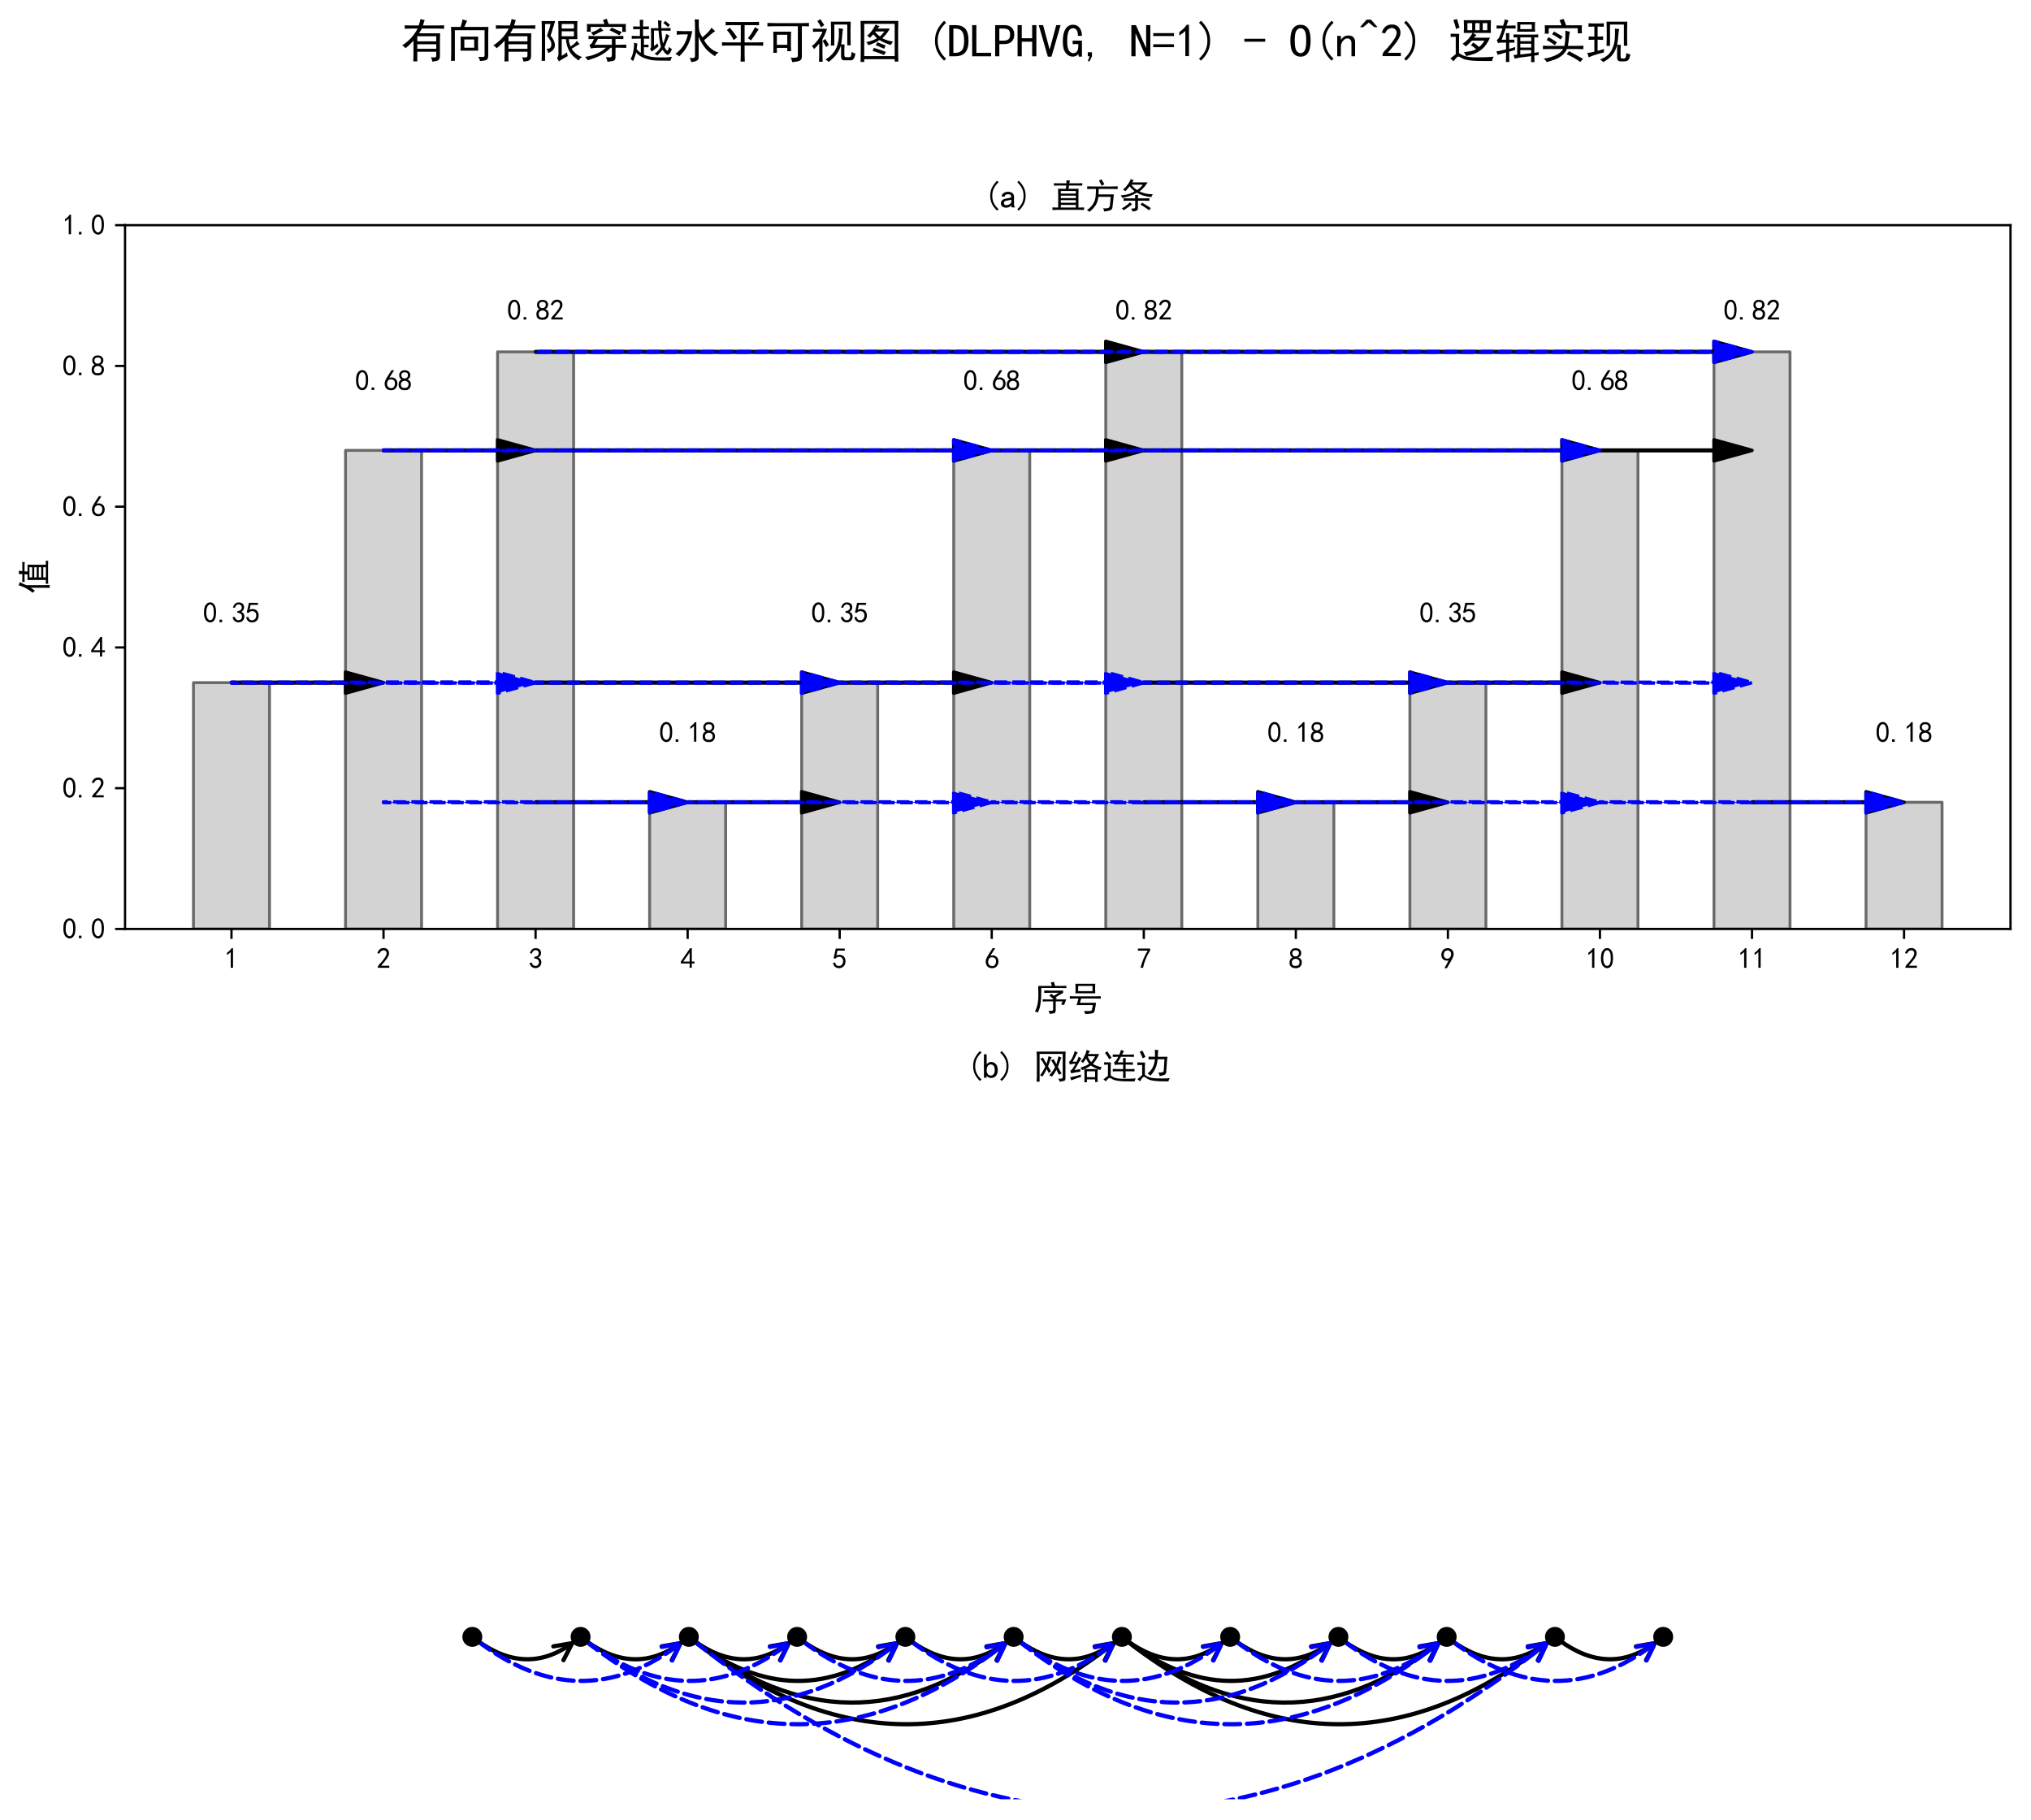 <?xml version="1.0" encoding="utf-8" standalone="no"?>
<!DOCTYPE svg PUBLIC "-//W3C//DTD SVG 1.1//EN"
  "http://www.w3.org/Graphics/SVG/1.1/DTD/svg11.dtd">
<svg xmlns:xlink="http://www.w3.org/1999/xlink" width="712.849pt" height="638.64pt" viewBox="0 0 712.849 638.64" xmlns="http://www.w3.org/2000/svg" version="1.1">
 <defs>
  <style type="text/css">*{stroke-linejoin: round; stroke-linecap: butt}</style>
 </defs>
 <g id="figure_1">
  <g id="patch_1">
   <path d="M 0 638.64 
L 712.849 638.64 
L 712.849 0 
L 0 0 
z
" style="fill: #ffffff"/>
  </g>
  <g id="axes_1">
   <g id="patch_2">
    <path d="M 43.888 326.009 
L 705.649 326.009 
L 705.649 79.024 
L 43.888 79.024 
z
" style="fill: #ffffff"/>
   </g>
   <g id="patch_3">
    <path d="M 67.903 326.009 
L 94.587 326.009 
L 94.587 239.564 
L 67.903 239.564 
z
" clip-path="url(#p4384f6571c)" style="fill: #d3d3d3; stroke: #696969; stroke-linejoin: miter"/>
   </g>
   <g id="patch_4">
    <path d="M 121.271 326.009 
L 147.955 326.009 
L 147.955 158.059 
L 121.271 158.059 
z
" clip-path="url(#p4384f6571c)" style="fill: #d3d3d3; stroke: #696969; stroke-linejoin: miter"/>
   </g>
   <g id="patch_5">
    <path d="M 174.639 326.009 
L 201.323 326.009 
L 201.323 123.481 
L 174.639 123.481 
z
" clip-path="url(#p4384f6571c)" style="fill: #d3d3d3; stroke: #696969; stroke-linejoin: miter"/>
   </g>
   <g id="patch_6">
    <path d="M 228.007 326.009 
L 254.69 326.009 
L 254.69 281.552 
L 228.007 281.552 
z
" clip-path="url(#p4384f6571c)" style="fill: #d3d3d3; stroke: #696969; stroke-linejoin: miter"/>
   </g>
   <g id="patch_7">
    <path d="M 281.374 326.009 
L 308.058 326.009 
L 308.058 239.564 
L 281.374 239.564 
z
" clip-path="url(#p4384f6571c)" style="fill: #d3d3d3; stroke: #696969; stroke-linejoin: miter"/>
   </g>
   <g id="patch_8">
    <path d="M 334.742 326.009 
L 361.426 326.009 
L 361.426 158.059 
L 334.742 158.059 
z
" clip-path="url(#p4384f6571c)" style="fill: #d3d3d3; stroke: #696969; stroke-linejoin: miter"/>
   </g>
   <g id="patch_9">
    <path d="M 388.11 326.009 
L 414.794 326.009 
L 414.794 123.481 
L 388.11 123.481 
z
" clip-path="url(#p4384f6571c)" style="fill: #d3d3d3; stroke: #696969; stroke-linejoin: miter"/>
   </g>
   <g id="patch_10">
    <path d="M 441.478 326.009 
L 468.162 326.009 
L 468.162 281.552 
L 441.478 281.552 
z
" clip-path="url(#p4384f6571c)" style="fill: #d3d3d3; stroke: #696969; stroke-linejoin: miter"/>
   </g>
   <g id="patch_11">
    <path d="M 494.846 326.009 
L 521.53 326.009 
L 521.53 239.564 
L 494.846 239.564 
z
" clip-path="url(#p4384f6571c)" style="fill: #d3d3d3; stroke: #696969; stroke-linejoin: miter"/>
   </g>
   <g id="patch_12">
    <path d="M 548.214 326.009 
L 574.898 326.009 
L 574.898 158.059 
L 548.214 158.059 
z
" clip-path="url(#p4384f6571c)" style="fill: #d3d3d3; stroke: #696969; stroke-linejoin: miter"/>
   </g>
   <g id="patch_13">
    <path d="M 601.581 326.009 
L 628.265 326.009 
L 628.265 123.481 
L 601.581 123.481 
z
" clip-path="url(#p4384f6571c)" style="fill: #d3d3d3; stroke: #696969; stroke-linejoin: miter"/>
   </g>
   <g id="patch_14">
    <path d="M 654.949 326.009 
L 681.633 326.009 
L 681.633 281.552 
L 654.949 281.552 
z
" clip-path="url(#p4384f6571c)" style="fill: #d3d3d3; stroke: #696969; stroke-linejoin: miter"/>
   </g>
   <g id="patch_15">
    <path d="M 134.613 239.564 
L 121.271 243.269 
L 121.271 239.688 
L 81.245 239.688 
L 81.245 239.441 
L 121.271 239.441 
L 121.271 235.86 
z
" clip-path="url(#p4384f6571c)" style="stroke: #000000; stroke-width: 1.2; stroke-linejoin: miter"/>
   </g>
   <g id="patch_16">
    <path d="M 614.923 158.059 
L 601.581 161.764 
L 601.581 158.183 
L 561.556 158.183 
L 561.556 157.936 
L 601.581 157.936 
L 601.581 154.354 
z
" clip-path="url(#p4384f6571c)" style="stroke: #000000; stroke-width: 1.2; stroke-linejoin: miter"/>
   </g>
   <g id="patch_17">
    <path d="M 294.716 239.564 
L 281.374 243.269 
L 281.374 239.688 
L 187.981 239.688 
L 187.981 239.441 
L 281.374 239.441 
L 281.374 235.86 
z
" clip-path="url(#p4384f6571c)" style="stroke: #000000; stroke-width: 1.2; stroke-linejoin: miter"/>
   </g>
   <g id="patch_18">
    <path d="M 187.981 158.059 
L 174.639 161.764 
L 174.639 158.183 
L 134.613 158.183 
L 134.613 157.936 
L 174.639 157.936 
L 174.639 154.354 
z
" clip-path="url(#p4384f6571c)" style="stroke: #000000; stroke-width: 1.2; stroke-linejoin: miter"/>
   </g>
   <g id="patch_19">
    <path d="M 668.291 281.552 
L 654.949 285.257 
L 654.949 281.675 
L 614.923 281.675 
L 614.923 281.428 
L 654.949 281.428 
L 654.949 277.847 
z
" clip-path="url(#p4384f6571c)" style="stroke: #000000; stroke-width: 1.2; stroke-linejoin: miter"/>
   </g>
   <g id="patch_20">
    <path d="M 294.716 281.552 
L 281.374 285.257 
L 281.374 281.675 
L 241.349 281.675 
L 241.349 281.428 
L 281.374 281.428 
L 281.374 277.847 
z
" clip-path="url(#p4384f6571c)" style="stroke: #000000; stroke-width: 1.2; stroke-linejoin: miter"/>
   </g>
   <g id="patch_21">
    <path d="M 508.188 239.564 
L 494.846 243.269 
L 494.846 239.688 
L 401.452 239.688 
L 401.452 239.441 
L 494.846 239.441 
L 494.846 235.86 
z
" clip-path="url(#p4384f6571c)" style="stroke: #000000; stroke-width: 1.2; stroke-linejoin: miter"/>
   </g>
   <g id="patch_22">
    <path d="M 241.349 281.552 
L 228.007 285.257 
L 228.007 281.675 
L 187.981 281.675 
L 187.981 281.428 
L 228.007 281.428 
L 228.007 277.847 
z
" clip-path="url(#p4384f6571c)" style="stroke: #000000; stroke-width: 1.2; stroke-linejoin: miter"/>
   </g>
   <g id="patch_23">
    <path d="M 454.82 281.552 
L 441.478 285.257 
L 441.478 281.675 
L 401.452 281.675 
L 401.452 281.428 
L 441.478 281.428 
L 441.478 277.847 
z
" clip-path="url(#p4384f6571c)" style="stroke: #000000; stroke-width: 1.2; stroke-linejoin: miter"/>
   </g>
   <g id="patch_24">
    <path d="M 348.084 239.564 
L 334.742 243.269 
L 334.742 239.688 
L 294.716 239.688 
L 294.716 239.441 
L 334.742 239.441 
L 334.742 235.86 
z
" clip-path="url(#p4384f6571c)" style="stroke: #000000; stroke-width: 1.2; stroke-linejoin: miter"/>
   </g>
   <g id="patch_25">
    <path d="M 561.556 239.564 
L 548.214 243.269 
L 548.214 239.688 
L 508.188 239.688 
L 508.188 239.441 
L 548.214 239.441 
L 548.214 235.86 
z
" clip-path="url(#p4384f6571c)" style="stroke: #000000; stroke-width: 1.2; stroke-linejoin: miter"/>
   </g>
   <g id="patch_26">
    <path d="M 401.452 123.481 
L 388.11 127.186 
L 388.11 123.605 
L 187.981 123.605 
L 187.981 123.358 
L 388.11 123.358 
L 388.11 119.776 
z
" clip-path="url(#p4384f6571c)" style="stroke: #000000; stroke-width: 1.2; stroke-linejoin: miter"/>
   </g>
   <g id="patch_27">
    <path d="M 401.452 158.059 
L 388.11 161.764 
L 388.11 158.183 
L 348.084 158.183 
L 348.084 157.936 
L 388.11 157.936 
L 388.11 154.354 
z
" clip-path="url(#p4384f6571c)" style="stroke: #000000; stroke-width: 1.2; stroke-linejoin: miter"/>
   </g>
   <g id="patch_28">
    <path d="M 614.923 123.481 
L 601.581 127.186 
L 601.581 123.605 
L 401.452 123.605 
L 401.452 123.358 
L 601.581 123.358 
L 601.581 119.776 
z
" clip-path="url(#p4384f6571c)" style="stroke: #000000; stroke-width: 1.2; stroke-linejoin: miter"/>
   </g>
   <g id="patch_29">
    <path d="M 348.084 158.059 
L 334.742 161.764 
L 334.742 158.183 
L 187.981 158.183 
L 187.981 157.936 
L 334.742 157.936 
L 334.742 154.354 
z
" clip-path="url(#p4384f6571c)" style="stroke: #000000; stroke-width: 1.2; stroke-linejoin: miter"/>
   </g>
   <g id="patch_30">
    <path d="M 561.556 158.059 
L 548.214 161.764 
L 548.214 158.183 
L 401.452 158.183 
L 401.452 157.936 
L 548.214 157.936 
L 548.214 154.354 
z
" clip-path="url(#p4384f6571c)" style="stroke: #000000; stroke-width: 1.2; stroke-linejoin: miter"/>
   </g>
   <g id="patch_31">
    <path d="M 508.188 281.552 
L 494.846 285.257 
L 494.846 281.675 
L 454.82 281.675 
L 454.82 281.428 
L 494.846 281.428 
L 494.846 277.847 
z
" clip-path="url(#p4384f6571c)" style="stroke: #000000; stroke-width: 1.2; stroke-linejoin: miter"/>
   </g>
   <g id="patch_32">
    <path d="M 348.084 158.059 
L 334.742 161.764 
L 334.742 158.183 
L 134.613 158.183 
L 134.613 157.936 
L 334.742 157.936 
L 334.742 154.354 
z
" clip-path="url(#p4384f6571c)" style="fill: #0000ff; stroke-dasharray: 4.44,1.92; stroke-dashoffset: 0; stroke: #0000ff; stroke-width: 1.2; stroke-linejoin: miter"/>
   </g>
   <g id="patch_33">
    <path d="M 508.188 239.564 
L 494.846 243.269 
L 494.846 239.688 
L 348.084 239.688 
L 348.084 239.441 
L 494.846 239.441 
L 494.846 235.86 
z
" clip-path="url(#p4384f6571c)" style="fill: #0000ff; stroke-dasharray: 4.44,1.92; stroke-dashoffset: 0; stroke: #0000ff; stroke-width: 1.2; stroke-linejoin: miter"/>
   </g>
   <g id="patch_34">
    <path d="M 614.923 123.481 
L 601.581 127.186 
L 601.581 123.605 
L 187.981 123.605 
L 187.981 123.358 
L 601.581 123.358 
L 601.581 119.776 
z
" clip-path="url(#p4384f6571c)" style="fill: #0000ff; stroke-dasharray: 4.44,1.92; stroke-dashoffset: 0; stroke: #0000ff; stroke-width: 1.2; stroke-linejoin: miter"/>
   </g>
   <g id="patch_35">
    <path d="M 401.452 239.564 
L 388.11 243.269 
L 388.11 239.688 
L 294.716 239.688 
L 294.716 239.441 
L 388.11 239.441 
L 388.11 235.86 
z
" clip-path="url(#p4384f6571c)" style="fill: #0000ff; stroke-dasharray: 4.44,1.92; stroke-dashoffset: 0; stroke: #0000ff; stroke-width: 1.2; stroke-linejoin: miter"/>
   </g>
   <g id="patch_36">
    <path d="M 614.923 239.564 
L 601.581 243.269 
L 601.581 239.688 
L 508.188 239.688 
L 508.188 239.441 
L 601.581 239.441 
L 601.581 235.86 
z
" clip-path="url(#p4384f6571c)" style="fill: #0000ff; stroke-dasharray: 4.44,1.92; stroke-dashoffset: 0; stroke: #0000ff; stroke-width: 1.2; stroke-linejoin: miter"/>
   </g>
   <g id="patch_37">
    <path d="M 454.82 281.552 
L 441.478 285.257 
L 441.478 281.675 
L 348.084 281.675 
L 348.084 281.428 
L 441.478 281.428 
L 441.478 277.847 
z
" clip-path="url(#p4384f6571c)" style="fill: #0000ff; stroke-dasharray: 4.44,1.92; stroke-dashoffset: 0; stroke: #0000ff; stroke-width: 1.2; stroke-linejoin: miter"/>
   </g>
   <g id="patch_38">
    <path d="M 294.716 239.564 
L 281.374 243.269 
L 281.374 239.688 
L 134.613 239.688 
L 134.613 239.441 
L 281.374 239.441 
L 281.374 235.86 
z
" clip-path="url(#p4384f6571c)" style="fill: #0000ff; stroke-dasharray: 4.44,1.92; stroke-dashoffset: 0; stroke: #0000ff; stroke-width: 1.2; stroke-linejoin: miter"/>
   </g>
   <g id="patch_39">
    <path d="M 561.556 281.552 
L 548.214 285.257 
L 548.214 281.675 
L 454.82 281.675 
L 454.82 281.428 
L 548.214 281.428 
L 548.214 277.847 
z
" clip-path="url(#p4384f6571c)" style="fill: #0000ff; stroke-dasharray: 4.44,1.92; stroke-dashoffset: 0; stroke: #0000ff; stroke-width: 1.2; stroke-linejoin: miter"/>
   </g>
   <g id="patch_40">
    <path d="M 187.981 239.564 
L 174.639 243.269 
L 174.639 239.688 
L 81.245 239.688 
L 81.245 239.441 
L 174.639 239.441 
L 174.639 235.86 
z
" clip-path="url(#p4384f6571c)" style="fill: #0000ff; stroke-dasharray: 4.44,1.92; stroke-dashoffset: 0; stroke: #0000ff; stroke-width: 1.2; stroke-linejoin: miter"/>
   </g>
   <g id="patch_41">
    <path d="M 561.556 158.059 
L 548.214 161.764 
L 548.214 158.183 
L 348.084 158.183 
L 348.084 157.936 
L 548.214 157.936 
L 548.214 154.354 
z
" clip-path="url(#p4384f6571c)" style="fill: #0000ff; stroke-dasharray: 4.44,1.92; stroke-dashoffset: 0; stroke: #0000ff; stroke-width: 1.2; stroke-linejoin: miter"/>
   </g>
   <g id="patch_42">
    <path d="M 668.291 281.552 
L 654.949 285.257 
L 654.949 281.675 
L 561.556 281.675 
L 561.556 281.428 
L 654.949 281.428 
L 654.949 277.847 
z
" clip-path="url(#p4384f6571c)" style="fill: #0000ff; stroke-dasharray: 4.44,1.92; stroke-dashoffset: 0; stroke: #0000ff; stroke-width: 1.2; stroke-linejoin: miter"/>
   </g>
   <g id="patch_43">
    <path d="M 241.349 281.552 
L 228.007 285.257 
L 228.007 281.675 
L 134.613 281.675 
L 134.613 281.428 
L 228.007 281.428 
L 228.007 277.847 
z
" clip-path="url(#p4384f6571c)" style="fill: #0000ff; stroke-dasharray: 4.44,1.92; stroke-dashoffset: 0; stroke: #0000ff; stroke-width: 1.2; stroke-linejoin: miter"/>
   </g>
   <g id="patch_44">
    <path d="M 348.084 281.552 
L 334.742 285.257 
L 334.742 281.675 
L 241.349 281.675 
L 241.349 281.428 
L 334.742 281.428 
L 334.742 277.847 
z
" clip-path="url(#p4384f6571c)" style="fill: #0000ff; stroke-dasharray: 4.44,1.92; stroke-dashoffset: 0; stroke: #0000ff; stroke-width: 1.2; stroke-linejoin: miter"/>
   </g>
   <g id="matplotlib.axis_1">
    <g id="xtick_1">
     <g id="line2d_1">
      <defs>
       <path id="m8fa18b1966" d="M 0 0 
L 0 3.5 
" style="stroke: #000000; stroke-width: 0.8"/>
      </defs>
      <g>
       <use xlink:href="#m8fa18b1966" x="81.245" y="326.009" style="stroke: #000000; stroke-width: 0.8"/>
      </g>
     </g>
     <g id="text_1">
      <!-- 1 -->
      <g transform="translate(78.745 339.884) scale(0.1 -0.1)">
       <defs>
        <path id="SimHei-31" d="M 1400 3600 
Q 1075 3275 575 2975 
L 575 3450 
Q 1200 3875 1600 4450 
L 1900 4450 
L 1900 150 
L 1400 150 
L 1400 3600 
z
" transform="scale(0.016)"/>
       </defs>
       <use xlink:href="#SimHei-31"/>
      </g>
     </g>
    </g>
    <g id="xtick_2">
     <g id="line2d_2">
      <g>
       <use xlink:href="#m8fa18b1966" x="134.613" y="326.009" style="stroke: #000000; stroke-width: 0.8"/>
      </g>
     </g>
     <g id="text_2">
      <!-- 2 -->
      <g transform="translate(132.113 339.884) scale(0.1 -0.1)">
       <defs>
        <path id="SimHei-32" d="M 300 250 
Q 325 625 650 925 
Q 975 1225 1475 1862 
Q 1975 2500 2125 2850 
Q 2275 3200 2237 3450 
Q 2200 3700 2000 3862 
Q 1800 4025 1537 4000 
Q 1275 3975 1037 3800 
Q 800 3625 675 3275 
L 200 3350 
Q 400 3925 712 4187 
Q 1025 4450 1450 4475 
Q 1700 4500 1900 4462 
Q 2100 4425 2312 4287 
Q 2525 4150 2662 3875 
Q 2800 3600 2762 3212 
Q 2725 2825 2375 2287 
Q 2025 1750 1025 600 
L 2825 600 
L 2825 150 
L 300 150 
L 300 250 
z
" transform="scale(0.016)"/>
       </defs>
       <use xlink:href="#SimHei-32"/>
      </g>
     </g>
    </g>
    <g id="xtick_3">
     <g id="line2d_3">
      <g>
       <use xlink:href="#m8fa18b1966" x="187.981" y="326.009" style="stroke: #000000; stroke-width: 0.8"/>
      </g>
     </g>
     <g id="text_3">
      <!-- 3 -->
      <g transform="translate(185.481 339.884) scale(0.1 -0.1)">
       <defs>
        <path id="SimHei-33" d="M 250 1225 
L 700 1300 
Q 800 975 1025 762 
Q 1250 550 1587 562 
Q 1925 575 2125 837 
Q 2325 1100 2300 1437 
Q 2275 1775 2037 1962 
Q 1800 2150 1275 2225 
L 1275 2550 
Q 1800 2600 2037 2825 
Q 2275 3050 2250 3412 
Q 2225 3775 1925 3937 
Q 1625 4100 1287 3975 
Q 950 3850 750 3275 
L 300 3350 
Q 450 3800 712 4100 
Q 975 4400 1425 4450 
Q 1875 4500 2212 4337 
Q 2550 4175 2687 3837 
Q 2825 3500 2725 3100 
Q 2625 2700 2150 2400 
Q 2500 2250 2687 1950 
Q 2875 1650 2812 1162 
Q 2750 675 2375 375 
Q 2000 75 1525 87 
Q 1050 100 700 387 
Q 350 675 250 1225 
z
" transform="scale(0.016)"/>
       </defs>
       <use xlink:href="#SimHei-33"/>
      </g>
     </g>
    </g>
    <g id="xtick_4">
     <g id="line2d_4">
      <g>
       <use xlink:href="#m8fa18b1966" x="241.349" y="326.009" style="stroke: #000000; stroke-width: 0.8"/>
      </g>
     </g>
     <g id="text_4">
      <!-- 4 -->
      <g transform="translate(238.849 339.884) scale(0.1 -0.1)">
       <defs>
        <path id="SimHei-34" d="M 2000 1100 
L 75 1100 
L 75 1525 
L 2100 4450 
L 2475 4450 
L 2475 1525 
L 3075 1525 
L 3075 1100 
L 2475 1100 
L 2475 150 
L 2000 150 
L 2000 1100 
z
M 2000 1525 
L 2000 3500 
L 600 1525 
L 2000 1525 
z
" transform="scale(0.016)"/>
       </defs>
       <use xlink:href="#SimHei-34"/>
      </g>
     </g>
    </g>
    <g id="xtick_5">
     <g id="line2d_5">
      <g>
       <use xlink:href="#m8fa18b1966" x="294.716" y="326.009" style="stroke: #000000; stroke-width: 0.8"/>
      </g>
     </g>
     <g id="text_5">
      <!-- 5 -->
      <g transform="translate(292.216 339.884) scale(0.1 -0.1)">
       <defs>
        <path id="SimHei-35" d="M 550 1325 
Q 725 650 1150 575 
Q 1575 500 1837 662 
Q 2100 825 2212 1087 
Q 2325 1350 2312 1675 
Q 2300 2000 2137 2225 
Q 1975 2450 1725 2525 
Q 1475 2600 1162 2525 
Q 850 2450 650 2175 
L 225 2225 
Q 275 2375 700 4375 
L 2675 4375 
L 2675 3925 
L 1075 3925 
Q 950 3250 825 2850 
Q 1200 3025 1525 3012 
Q 1850 3000 2150 2862 
Q 2450 2725 2587 2487 
Q 2725 2250 2787 2012 
Q 2850 1775 2837 1500 
Q 2825 1225 2725 937 
Q 2625 650 2425 462 
Q 2225 275 1937 162 
Q 1650 50 1275 75 
Q 900 100 562 350 
Q 225 600 100 1200 
L 550 1325 
z
" transform="scale(0.016)"/>
       </defs>
       <use xlink:href="#SimHei-35"/>
      </g>
     </g>
    </g>
    <g id="xtick_6">
     <g id="line2d_6">
      <g>
       <use xlink:href="#m8fa18b1966" x="348.084" y="326.009" style="stroke: #000000; stroke-width: 0.8"/>
      </g>
     </g>
     <g id="text_6">
      <!-- 6 -->
      <g transform="translate(345.584 339.884) scale(0.1 -0.1)">
       <defs>
        <path id="SimHei-36" d="M 250 1612 
Q 275 1975 387 2225 
Q 500 2475 725 2850 
L 1750 4450 
L 2325 4450 
L 1275 2800 
Q 1950 2975 2350 2750 
Q 2750 2525 2887 2237 
Q 3025 1950 3037 1612 
Q 3050 1275 2937 950 
Q 2825 625 2537 362 
Q 2250 100 1737 75 
Q 1225 50 862 262 
Q 500 475 362 862 
Q 225 1250 250 1612 
z
M 1025 787 
Q 1250 550 1625 525 
Q 2000 500 2250 775 
Q 2500 1050 2500 1575 
Q 2500 2100 2187 2300 
Q 1875 2500 1487 2450 
Q 1100 2400 925 2075 
Q 750 1750 775 1387 
Q 800 1025 1025 787 
z
" transform="scale(0.016)"/>
       </defs>
       <use xlink:href="#SimHei-36"/>
      </g>
     </g>
    </g>
    <g id="xtick_7">
     <g id="line2d_7">
      <g>
       <use xlink:href="#m8fa18b1966" x="401.452" y="326.009" style="stroke: #000000; stroke-width: 0.8"/>
      </g>
     </g>
     <g id="text_7">
      <!-- 7 -->
      <g transform="translate(398.952 339.884) scale(0.1 -0.1)">
       <defs>
        <path id="SimHei-37" d="M 850 150 
Q 1300 2050 2425 3925 
L 275 3925 
L 275 4375 
L 2950 4375 
L 2950 3950 
Q 1775 2050 1400 150 
L 850 150 
z
" transform="scale(0.016)"/>
       </defs>
       <use xlink:href="#SimHei-37"/>
      </g>
     </g>
    </g>
    <g id="xtick_8">
     <g id="line2d_8">
      <g>
       <use xlink:href="#m8fa18b1966" x="454.82" y="326.009" style="stroke: #000000; stroke-width: 0.8"/>
      </g>
     </g>
     <g id="text_8">
      <!-- 8 -->
      <g transform="translate(452.32 339.884) scale(0.1 -0.1)">
       <defs>
        <path id="SimHei-38" d="M 175 1375 
Q 175 1675 325 1962 
Q 475 2250 825 2425 
Q 525 2600 425 2812 
Q 325 3025 312 3300 
Q 300 3575 387 3775 
Q 475 3975 650 4150 
Q 825 4325 1037 4387 
Q 1250 4450 1500 4450 
Q 1750 4450 1950 4400 
Q 2150 4350 2375 4187 
Q 2600 4025 2700 3725 
Q 2800 3425 2687 3025 
Q 2575 2625 2100 2400 
Q 2525 2275 2700 2012 
Q 2875 1750 2875 1375 
Q 2875 1000 2762 775 
Q 2650 550 2512 400 
Q 2375 250 2137 162 
Q 1900 75 1537 75 
Q 1175 75 912 162 
Q 650 250 475 425 
Q 300 600 237 837 
Q 175 1075 175 1375 
z
M 687 1400 
Q 675 1100 787 875 
Q 900 650 1200 587 
Q 1500 525 1825 600 
Q 2150 675 2275 950 
Q 2400 1225 2362 1500 
Q 2325 1775 2050 1962 
Q 1775 2150 1450 2125 
Q 1125 2100 912 1900 
Q 700 1700 687 1400 
z
M 775 3350 
Q 775 3100 950 2875 
Q 1125 2650 1500 2650 
Q 1875 2650 2062 2875 
Q 2250 3100 2237 3412 
Q 2225 3725 2012 3875 
Q 1800 4025 1437 4000 
Q 1075 3975 925 3787 
Q 775 3600 775 3350 
z
" transform="scale(0.016)"/>
       </defs>
       <use xlink:href="#SimHei-38"/>
      </g>
     </g>
    </g>
    <g id="xtick_9">
     <g id="line2d_9">
      <g>
       <use xlink:href="#m8fa18b1966" x="508.188" y="326.009" style="stroke: #000000; stroke-width: 0.8"/>
      </g>
     </g>
     <g id="text_9">
      <!-- 9 -->
      <g transform="translate(505.688 339.884) scale(0.1 -0.1)">
       <defs>
        <path id="SimHei-39" d="M 800 75 
Q 1350 1000 1700 1750 
Q 1075 1650 662 1912 
Q 250 2175 162 2625 
Q 75 3075 175 3437 
Q 275 3800 487 4037 
Q 700 4275 1000 4375 
Q 1300 4475 1537 4475 
Q 1775 4475 2025 4375 
Q 2275 4275 2475 4075 
Q 2675 3875 2750 3662 
Q 2825 3450 2825 3112 
Q 2825 2775 2575 2250 
Q 2325 1725 1350 75 
L 800 75 
z
M 662 2875 
Q 700 2550 937 2337 
Q 1175 2125 1450 2150 
Q 1725 2175 1887 2300 
Q 2050 2425 2200 2725 
Q 2300 3100 2250 3362 
Q 2200 3625 1987 3800 
Q 1775 3975 1525 3975 
Q 1375 4000 1137 3900 
Q 900 3800 762 3500 
Q 625 3200 662 2875 
z
" transform="scale(0.016)"/>
       </defs>
       <use xlink:href="#SimHei-39"/>
      </g>
     </g>
    </g>
    <g id="xtick_10">
     <g id="line2d_10">
      <g>
       <use xlink:href="#m8fa18b1966" x="561.556" y="326.009" style="stroke: #000000; stroke-width: 0.8"/>
      </g>
     </g>
     <g id="text_10">
      <!-- 10 -->
      <g transform="translate(556.556 339.884) scale(0.1 -0.1)">
       <defs>
        <path id="SimHei-30" d="M 225 2537 
Q 250 3200 412 3587 
Q 575 3975 875 4225 
Q 1175 4475 1612 4475 
Q 2050 4475 2375 4112 
Q 2700 3750 2800 3200 
Q 2900 2650 2862 1937 
Q 2825 1225 2612 775 
Q 2400 325 1975 150 
Q 1550 -25 1125 187 
Q 700 400 525 750 
Q 350 1100 275 1487 
Q 200 1875 225 2537 
z
M 750 2687 
Q 675 2000 800 1462 
Q 925 925 1212 700 
Q 1500 475 1800 612 
Q 2100 750 2237 1162 
Q 2375 1575 2375 2062 
Q 2375 2550 2337 2950 
Q 2300 3350 2112 3675 
Q 1925 4000 1612 4012 
Q 1300 4025 1062 3700 
Q 825 3375 750 2687 
z
" transform="scale(0.016)"/>
       </defs>
       <use xlink:href="#SimHei-31"/>
       <use xlink:href="#SimHei-30" transform="translate(50 0)"/>
      </g>
     </g>
    </g>
    <g id="xtick_11">
     <g id="line2d_11">
      <g>
       <use xlink:href="#m8fa18b1966" x="614.923" y="326.009" style="stroke: #000000; stroke-width: 0.8"/>
      </g>
     </g>
     <g id="text_11">
      <!-- 11 -->
      <g transform="translate(609.923 339.884) scale(0.1 -0.1)">
       <use xlink:href="#SimHei-31"/>
       <use xlink:href="#SimHei-31" transform="translate(50 0)"/>
      </g>
     </g>
    </g>
    <g id="xtick_12">
     <g id="line2d_12">
      <g>
       <use xlink:href="#m8fa18b1966" x="668.291" y="326.009" style="stroke: #000000; stroke-width: 0.8"/>
      </g>
     </g>
     <g id="text_12">
      <!-- 12 -->
      <g transform="translate(663.291 339.884) scale(0.1 -0.1)">
       <use xlink:href="#SimHei-31"/>
       <use xlink:href="#SimHei-32" transform="translate(50 0)"/>
      </g>
     </g>
    </g>
    <g id="text_13">
     <!-- 序号 -->
     <g transform="translate(362.768 354.697) scale(0.12 -0.12)">
      <defs>
       <path id="SimHei-5e8f" d="M 4000 2075 
L 5975 2075 
Q 5750 1525 5575 1025 
Q 5325 1100 5050 1150 
Q 5175 1450 5275 1700 
L 4050 1700 
L 4050 150 
Q 4050 -375 3762 -462 
Q 3475 -550 2950 -575 
Q 2875 -300 2750 0 
Q 3350 -75 3475 25 
Q 3600 125 3575 375 
L 3575 1700 
L 2450 1700 
Q 2050 1700 1675 1675 
L 1675 2100 
Q 2100 2075 2425 2075 
L 3675 2075 
Q 3325 2400 2875 2775 
Q 2975 2875 3250 3100 
Q 3400 2975 3725 2725 
L 4575 3275 
L 3000 3275 
Q 2400 3275 1950 3250 
L 1950 3700 
Q 2400 3675 3000 3675 
L 5400 3675 
L 5400 3250 
Q 4700 2875 4025 2450 
L 4275 2250 
L 4000 2075 
z
M 3725 5275 
Q 3825 4925 3925 4525 
L 4850 4525 
Q 5425 4525 6000 4550 
L 6000 4125 
Q 5425 4150 4850 4150 
L 1400 4150 
Q 1400 2750 1362 2137 
Q 1325 1525 1200 887 
Q 1075 250 775 -350 
Q 625 -250 250 -125 
Q 475 300 600 700 
Q 725 1100 800 1637 
Q 875 2175 875 2825 
Q 875 3500 850 4525 
L 3350 4525 
Q 3275 4825 3150 5150 
Q 3425 5200 3725 5275 
z
" transform="scale(0.016)"/>
       <path id="SimHei-53f7" d="M 5025 4925 
Q 5000 4550 5000 4075 
Q 5000 3600 5025 3175 
L 1400 3175 
Q 1425 3525 1425 4000 
Q 1425 4500 1400 4925 
L 5025 4925 
z
M 5175 2625 
Q 5650 2625 6025 2650 
L 6025 2200 
Q 5650 2225 5175 2225 
L 2450 2225 
Q 2350 1875 2225 1450 
L 5175 1450 
Q 5100 1050 5062 775 
Q 5025 500 4950 112 
Q 4875 -275 4650 -412 
Q 4425 -550 3225 -625 
Q 3125 -350 2975 -50 
Q 3875 -75 4112 -50 
Q 4350 -25 4425 212 
Q 4500 450 4575 1025 
L 1600 1025 
Q 1825 1625 1950 2225 
L 1350 2225 
Q 825 2225 375 2200 
L 375 2650 
Q 825 2625 1350 2625 
L 5175 2625 
z
M 4525 3575 
L 4525 4525 
L 1900 4525 
L 1900 3575 
L 4525 3575 
z
" transform="scale(0.016)"/>
      </defs>
      <use xlink:href="#SimHei-5e8f"/>
      <use xlink:href="#SimHei-53f7" transform="translate(100 0)"/>
     </g>
    </g>
   </g>
   <g id="matplotlib.axis_2">
    <g id="ytick_1">
     <g id="line2d_13">
      <defs>
       <path id="m596737894c" d="M 0 0 
L -3.5 0 
" style="stroke: #000000; stroke-width: 0.8"/>
      </defs>
      <g>
       <use xlink:href="#m596737894c" x="43.888" y="326.009" style="stroke: #000000; stroke-width: 0.8"/>
      </g>
     </g>
     <g id="text_14">
      <!-- 0.0 -->
      <g transform="translate(21.887 329.447) scale(0.1 -0.1)">
       <defs>
        <path id="SimHei-2e" d="M 1075 125 
L 500 125 
L 500 675 
L 1075 675 
L 1075 125 
z
" transform="scale(0.016)"/>
       </defs>
       <use xlink:href="#SimHei-30"/>
       <use xlink:href="#SimHei-2e" transform="translate(50 0)"/>
       <use xlink:href="#SimHei-30" transform="translate(100 0)"/>
      </g>
     </g>
    </g>
    <g id="ytick_2">
     <g id="line2d_14">
      <g>
       <use xlink:href="#m596737894c" x="43.888" y="276.612" style="stroke: #000000; stroke-width: 0.8"/>
      </g>
     </g>
     <g id="text_15">
      <!-- 0.2 -->
      <g transform="translate(21.887 280.05) scale(0.1 -0.1)">
       <use xlink:href="#SimHei-30"/>
       <use xlink:href="#SimHei-2e" transform="translate(50 0)"/>
       <use xlink:href="#SimHei-32" transform="translate(100 0)"/>
      </g>
     </g>
    </g>
    <g id="ytick_3">
     <g id="line2d_15">
      <g>
       <use xlink:href="#m596737894c" x="43.888" y="227.215" style="stroke: #000000; stroke-width: 0.8"/>
      </g>
     </g>
     <g id="text_16">
      <!-- 0.4 -->
      <g transform="translate(21.887 230.653) scale(0.1 -0.1)">
       <use xlink:href="#SimHei-30"/>
       <use xlink:href="#SimHei-2e" transform="translate(50 0)"/>
       <use xlink:href="#SimHei-34" transform="translate(100 0)"/>
      </g>
     </g>
    </g>
    <g id="ytick_4">
     <g id="line2d_16">
      <g>
       <use xlink:href="#m596737894c" x="43.888" y="177.818" style="stroke: #000000; stroke-width: 0.8"/>
      </g>
     </g>
     <g id="text_17">
      <!-- 0.6 -->
      <g transform="translate(21.887 181.256) scale(0.1 -0.1)">
       <use xlink:href="#SimHei-30"/>
       <use xlink:href="#SimHei-2e" transform="translate(50 0)"/>
       <use xlink:href="#SimHei-36" transform="translate(100 0)"/>
      </g>
     </g>
    </g>
    <g id="ytick_5">
     <g id="line2d_17">
      <g>
       <use xlink:href="#m596737894c" x="43.888" y="128.421" style="stroke: #000000; stroke-width: 0.8"/>
      </g>
     </g>
     <g id="text_18">
      <!-- 0.8 -->
      <g transform="translate(21.887 131.858) scale(0.1 -0.1)">
       <use xlink:href="#SimHei-30"/>
       <use xlink:href="#SimHei-2e" transform="translate(50 0)"/>
       <use xlink:href="#SimHei-38" transform="translate(100 0)"/>
      </g>
     </g>
    </g>
    <g id="ytick_6">
     <g id="line2d_18">
      <g>
       <use xlink:href="#m596737894c" x="43.888" y="79.024" style="stroke: #000000; stroke-width: 0.8"/>
      </g>
     </g>
     <g id="text_19">
      <!-- 1.0 -->
      <g transform="translate(21.887 82.461) scale(0.1 -0.1)">
       <use xlink:href="#SimHei-31"/>
       <use xlink:href="#SimHei-2e" transform="translate(50 0)"/>
       <use xlink:href="#SimHei-30" transform="translate(100 0)"/>
      </g>
     </g>
    </g>
    <g id="text_20">
     <!-- 值 -->
     <g transform="translate(16.387 208.517) rotate(-90) scale(0.12 -0.12)">
      <defs>
       <path id="SimHei-503c" d="M 3675 4450 
L 3675 5100 
Q 3975 5075 4350 5050 
Q 4225 4875 4200 4450 
L 5125 4450 
Q 5550 4450 5875 4475 
L 5875 4025 
Q 5525 4050 5125 4050 
L 4175 4050 
L 4125 3500 
L 5400 3500 
Q 5375 3200 5375 2700 
L 5375 150 
Q 5875 150 6100 175 
L 6100 -275 
Q 5775 -250 5200 -250 
L 2850 -250 
Q 2275 -250 1900 -275 
L 1900 175 
Q 2125 150 2600 150 
L 2600 2700 
Q 2600 3175 2575 3500 
L 3600 3500 
L 3650 4050 
L 3200 4050 
Q 2575 4050 2225 4025 
L 2225 4475 
Q 2550 4450 3200 4450 
L 3675 4450 
z
M 2225 4900 
Q 2025 4675 1650 3750 
L 1650 450 
Q 1650 -75 1675 -550 
L 1150 -550 
Q 1175 -125 1175 375 
L 1175 2950 
Q 875 2450 625 2150 
Q 425 2425 250 2575 
Q 500 2825 937 3537 
Q 1375 4250 1625 5150 
Q 1975 4975 2225 4900 
z
M 4925 2650 
L 4925 3150 
L 3075 3150 
L 3075 2650 
L 4925 2650 
z
M 4925 150 
L 4925 625 
L 3075 625 
L 3075 150 
L 4925 150 
z
M 4925 1000 
L 4925 1450 
L 3075 1450 
L 3075 1000 
L 4925 1000 
z
M 4925 1825 
L 4925 2275 
L 3075 2275 
L 3075 1825 
L 4925 1825 
z
" transform="scale(0.016)"/>
      </defs>
      <use xlink:href="#SimHei-503c"/>
     </g>
    </g>
   </g>
   <g id="patch_45">
    <path d="M 43.888 326.009 
L 43.888 79.024 
" style="fill: none; stroke: #000000; stroke-width: 0.8; stroke-linejoin: miter; stroke-linecap: square"/>
   </g>
   <g id="patch_46">
    <path d="M 705.649 326.009 
L 705.649 79.024 
" style="fill: none; stroke: #000000; stroke-width: 0.8; stroke-linejoin: miter; stroke-linecap: square"/>
   </g>
   <g id="patch_47">
    <path d="M 43.888 326.009 
L 705.649 326.009 
" style="fill: none; stroke: #000000; stroke-width: 0.8; stroke-linejoin: miter; stroke-linecap: square"/>
   </g>
   <g id="patch_48">
    <path d="M 43.888 79.024 
L 705.649 79.024 
" style="fill: none; stroke: #000000; stroke-width: 0.8; stroke-linejoin: miter; stroke-linecap: square"/>
   </g>
   <g id="text_21">
    <!-- 0.35 -->
    <g transform="translate(71.245 218.556) scale(0.1 -0.1)">
     <use xlink:href="#SimHei-30"/>
     <use xlink:href="#SimHei-2e" transform="translate(50 0)"/>
     <use xlink:href="#SimHei-33" transform="translate(100 0)"/>
     <use xlink:href="#SimHei-35" transform="translate(150 0)"/>
    </g>
   </g>
   <g id="text_22">
    <!-- 0.68 -->
    <g transform="translate(124.613 137.05) scale(0.1 -0.1)">
     <use xlink:href="#SimHei-30"/>
     <use xlink:href="#SimHei-2e" transform="translate(50 0)"/>
     <use xlink:href="#SimHei-36" transform="translate(100 0)"/>
     <use xlink:href="#SimHei-38" transform="translate(150 0)"/>
    </g>
   </g>
   <g id="text_23">
    <!-- 0.82 -->
    <g transform="translate(177.981 112.352) scale(0.1 -0.1)">
     <use xlink:href="#SimHei-30"/>
     <use xlink:href="#SimHei-2e" transform="translate(50 0)"/>
     <use xlink:href="#SimHei-38" transform="translate(100 0)"/>
     <use xlink:href="#SimHei-32" transform="translate(150 0)"/>
    </g>
   </g>
   <g id="text_24">
    <!-- 0.18 -->
    <g transform="translate(231.349 260.543) scale(0.1 -0.1)">
     <use xlink:href="#SimHei-30"/>
     <use xlink:href="#SimHei-2e" transform="translate(50 0)"/>
     <use xlink:href="#SimHei-31" transform="translate(100 0)"/>
     <use xlink:href="#SimHei-38" transform="translate(150 0)"/>
    </g>
   </g>
   <g id="text_25">
    <!-- 0.35 -->
    <g transform="translate(284.716 218.556) scale(0.1 -0.1)">
     <use xlink:href="#SimHei-30"/>
     <use xlink:href="#SimHei-2e" transform="translate(50 0)"/>
     <use xlink:href="#SimHei-33" transform="translate(100 0)"/>
     <use xlink:href="#SimHei-35" transform="translate(150 0)"/>
    </g>
   </g>
   <g id="text_26">
    <!-- 0.68 -->
    <g transform="translate(338.084 137.05) scale(0.1 -0.1)">
     <use xlink:href="#SimHei-30"/>
     <use xlink:href="#SimHei-2e" transform="translate(50 0)"/>
     <use xlink:href="#SimHei-36" transform="translate(100 0)"/>
     <use xlink:href="#SimHei-38" transform="translate(150 0)"/>
    </g>
   </g>
   <g id="text_27">
    <!-- 0.82 -->
    <g transform="translate(391.452 112.352) scale(0.1 -0.1)">
     <use xlink:href="#SimHei-30"/>
     <use xlink:href="#SimHei-2e" transform="translate(50 0)"/>
     <use xlink:href="#SimHei-38" transform="translate(100 0)"/>
     <use xlink:href="#SimHei-32" transform="translate(150 0)"/>
    </g>
   </g>
   <g id="text_28">
    <!-- 0.18 -->
    <g transform="translate(444.82 260.543) scale(0.1 -0.1)">
     <use xlink:href="#SimHei-30"/>
     <use xlink:href="#SimHei-2e" transform="translate(50 0)"/>
     <use xlink:href="#SimHei-31" transform="translate(100 0)"/>
     <use xlink:href="#SimHei-38" transform="translate(150 0)"/>
    </g>
   </g>
   <g id="text_29">
    <!-- 0.35 -->
    <g transform="translate(498.188 218.556) scale(0.1 -0.1)">
     <use xlink:href="#SimHei-30"/>
     <use xlink:href="#SimHei-2e" transform="translate(50 0)"/>
     <use xlink:href="#SimHei-33" transform="translate(100 0)"/>
     <use xlink:href="#SimHei-35" transform="translate(150 0)"/>
    </g>
   </g>
   <g id="text_30">
    <!-- 0.68 -->
    <g transform="translate(551.556 137.05) scale(0.1 -0.1)">
     <use xlink:href="#SimHei-30"/>
     <use xlink:href="#SimHei-2e" transform="translate(50 0)"/>
     <use xlink:href="#SimHei-36" transform="translate(100 0)"/>
     <use xlink:href="#SimHei-38" transform="translate(150 0)"/>
    </g>
   </g>
   <g id="text_31">
    <!-- 0.82 -->
    <g transform="translate(604.923 112.352) scale(0.1 -0.1)">
     <use xlink:href="#SimHei-30"/>
     <use xlink:href="#SimHei-2e" transform="translate(50 0)"/>
     <use xlink:href="#SimHei-38" transform="translate(100 0)"/>
     <use xlink:href="#SimHei-32" transform="translate(150 0)"/>
    </g>
   </g>
   <g id="text_32">
    <!-- 0.18 -->
    <g transform="translate(658.291 260.543) scale(0.1 -0.1)">
     <use xlink:href="#SimHei-30"/>
     <use xlink:href="#SimHei-2e" transform="translate(50 0)"/>
     <use xlink:href="#SimHei-31" transform="translate(100 0)"/>
     <use xlink:href="#SimHei-38" transform="translate(150 0)"/>
    </g>
   </g>
   <g id="text_33">
    <!-- (a) 直方条 -->
    <g transform="translate(344.768 73.024) scale(0.12 -0.12)">
     <defs>
      <path id="SimHei-28" d="M 2975 -200 
L 2700 -475 
Q 2075 125 1762 775 
Q 1450 1425 1450 2250 
Q 1450 3075 1762 3725 
Q 2075 4375 2700 5000 
L 2975 4725 
Q 2400 4175 2112 3587 
Q 1825 3000 1825 2250 
Q 1825 1500 2112 912 
Q 2400 325 2975 -200 
z
" transform="scale(0.016)"/>
      <path id="SimHei-61" d="M 2875 125 
L 2275 125 
Q 2225 175 2200 262 
Q 2175 350 2175 475 
Q 2000 275 1750 175 
Q 1500 75 1225 75 
Q 825 75 550 275 
Q 275 475 275 850 
Q 275 1225 525 1450 
Q 775 1675 1300 1750 
Q 1650 1800 1912 1875 
Q 2175 1950 2175 2075 
Q 2175 2225 2062 2375 
Q 1950 2525 1575 2525 
Q 1275 2525 1137 2412 
Q 1000 2300 950 2100 
L 400 2100 
Q 450 2500 762 2737 
Q 1075 2975 1575 2975 
Q 2125 2975 2400 2725 
Q 2675 2475 2675 2025 
L 2675 650 
Q 2675 500 2725 375 
Q 2775 250 2875 125 
z
M 2175 1050 
L 2175 1550 
Q 2025 1500 1887 1462 
Q 1750 1425 1425 1375 
Q 1050 1325 937 1200 
Q 825 1075 825 900 
Q 825 750 937 637 
Q 1050 525 1275 525 
Q 1500 525 1762 650 
Q 2025 775 2175 1050 
z
" transform="scale(0.016)"/>
      <path id="SimHei-29" d="M 1675 2250 
Q 1675 1425 1362 775 
Q 1050 125 425 -475 
L 150 -200 
Q 725 325 1012 912 
Q 1300 1500 1300 2250 
Q 1300 3000 1012 3587 
Q 725 4175 150 4725 
L 425 5000 
Q 1050 4375 1362 3725 
Q 1675 3075 1675 2250 
z
" transform="scale(0.016)"/>
      <path id="SimHei-20" transform="scale(0.016)"/>
      <path id="SimHei-76f4" d="M 3550 5025 
Q 3475 4875 3400 4525 
L 4825 4525 
Q 5225 4525 5775 4550 
L 5775 4100 
Q 5250 4125 4825 4125 
L 3350 4125 
Q 3300 3775 3275 3525 
L 5100 3525 
Q 5075 3075 5075 2525 
L 5075 100 
L 5300 100 
Q 5650 100 6100 125 
L 6100 -350 
Q 5675 -325 5300 -325 
L 1225 -325 
Q 800 -325 325 -350 
L 325 125 
Q 825 100 1225 100 
L 1375 100 
L 1375 2525 
Q 1375 3175 1350 3525 
L 2775 3525 
Q 2825 3825 2850 4125 
L 1550 4125 
Q 1075 4125 600 4100 
L 600 4550 
Q 1075 4525 1525 4525 
L 2875 4525 
Q 2900 4800 2875 5075 
Q 3275 5025 3550 5025 
z
M 4600 975 
L 4600 1450 
L 1850 1450 
L 1850 975 
L 4600 975 
z
M 4600 100 
L 4600 575 
L 1850 575 
L 1850 100 
L 4600 100 
z
M 4600 2650 
L 4600 3125 
L 1850 3125 
L 1850 2650 
L 4600 2650 
z
M 4600 1825 
L 4600 2275 
L 1850 2275 
L 1850 1825 
L 4600 1825 
z
" transform="scale(0.016)"/>
      <path id="SimHei-65b9" d="M 425 3975 
Q 825 3950 1300 3950 
L 5025 3950 
Q 5625 3950 6000 3975 
L 6000 3475 
Q 5675 3500 5100 3500 
L 2525 3500 
Q 2525 3225 2500 2500 
L 5300 2500 
Q 5250 2175 5200 1550 
L 5050 175 
Q 5000 -275 4625 -412 
Q 4250 -550 3525 -625 
Q 3500 -300 3325 -50 
Q 3900 -75 4200 0 
Q 4500 75 4575 425 
L 4725 2050 
L 2475 2050 
Q 2375 1350 2162 875 
Q 1950 400 1575 0 
Q 1200 -400 825 -700 
Q 725 -550 375 -350 
Q 700 -175 1062 200 
Q 1425 575 1662 1050 
Q 1900 1525 1962 2100 
Q 2025 2675 2025 3500 
L 1325 3500 
Q 775 3500 425 3475 
L 425 3975 
z
M 3075 4075 
Q 2850 4575 2575 5000 
Q 2800 5125 3025 5275 
Q 3300 4850 3575 4350 
Q 3325 4250 3075 4075 
z
" transform="scale(0.016)"/>
      <path id="SimHei-6761" d="M 2700 5075 
Q 2600 5000 2400 4700 
L 5225 4700 
Q 4975 4300 4625 3875 
Q 4275 3450 3750 3050 
Q 4100 2850 4750 2687 
Q 5400 2525 6200 2525 
Q 5950 2275 5925 2000 
Q 5000 2100 4387 2300 
Q 3775 2500 3275 2825 
Q 2500 2375 1837 2175 
Q 1175 1975 575 1850 
Q 500 2125 275 2300 
Q 1250 2400 1912 2625 
Q 2575 2850 2825 3075 
Q 2400 3425 1925 3975 
Q 1600 3550 1150 3075 
Q 925 3300 725 3350 
Q 1225 3775 1625 4350 
Q 2025 4925 2125 5300 
Q 2525 5125 2700 5075 
z
M 2950 1775 
Q 2950 2000 2925 2400 
L 3475 2400 
Q 3450 1975 3450 1775 
L 4500 1775 
Q 5025 1775 5550 1800 
L 5550 1325 
Q 5025 1350 4525 1350 
L 3450 1350 
L 3450 -50 
Q 3475 -575 2450 -625 
Q 2375 -375 2225 -75 
Q 2975 -150 2950 200 
L 2950 1350 
L 1850 1350 
Q 1350 1350 825 1325 
L 825 1800 
Q 1350 1775 1850 1775 
L 2950 1775 
z
M 3300 3300 
Q 4025 3775 4325 4275 
L 2250 4275 
Q 2700 3675 3300 3300 
z
M 4200 1000 
Q 4950 575 5800 0 
Q 5650 -175 5500 -400 
Q 5150 -150 4787 100 
Q 4425 350 3925 600 
Q 4075 775 4200 1000 
z
M 2375 700 
Q 2275 600 1800 250 
Q 1325 -100 850 -400 
Q 700 -200 500 -50 
Q 825 100 1287 437 
Q 1750 775 1950 1050 
L 2375 700 
z
" transform="scale(0.016)"/>
     </defs>
     <use xlink:href="#SimHei-28"/>
     <use xlink:href="#SimHei-61" transform="translate(50 0)"/>
     <use xlink:href="#SimHei-29" transform="translate(100 0)"/>
     <use xlink:href="#SimHei-20" transform="translate(150 0)"/>
     <use xlink:href="#SimHei-76f4" transform="translate(200 0)"/>
     <use xlink:href="#SimHei-65b9" transform="translate(300 0)"/>
     <use xlink:href="#SimHei-6761" transform="translate(400 0)"/>
    </g>
   </g>
  </g>
  <g id="axes_2">
   <g id="patch_49">
    <path d="M 167.369 575.661 
Q 184.779 588.425 200.837 576.653 
" clip-path="url(#p23b6d17068)" style="fill: none; stroke: #000000; stroke-width: 1.5; stroke-linecap: round"/>
    <path d="M 194.224 577.781 
L 200.837 576.653 
L 197.771 582.62 
" clip-path="url(#p23b6d17068)" style="fill: none; stroke: #000000; stroke-width: 1.5; stroke-linecap: round"/>
   </g>
   <g id="patch_50">
    <path d="M 509.349 575.661 
Q 526.759 588.425 542.817 576.653 
" clip-path="url(#p23b6d17068)" style="fill: none; stroke: #000000; stroke-width: 1.5; stroke-linecap: round"/>
    <path d="M 536.204 577.781 
L 542.817 576.653 
L 539.751 582.62 
" clip-path="url(#p23b6d17068)" style="fill: none; stroke: #000000; stroke-width: 1.5; stroke-linecap: round"/>
   </g>
   <g id="patch_51">
    <path d="M 243.351 575.677 
Q 279.774 603.608 314.867 576.697 
" clip-path="url(#p23b6d17068)" style="fill: none; stroke: #000000; stroke-width: 1.5; stroke-linecap: round"/>
    <path d="M 308.28 577.967 
L 314.867 576.697 
L 311.931 582.729 
" clip-path="url(#p23b6d17068)" style="fill: none; stroke: #000000; stroke-width: 1.5; stroke-linecap: round"/>
   </g>
   <g id="patch_52">
    <path d="M 205.367 575.661 
Q 222.777 588.425 238.834 576.653 
" clip-path="url(#p23b6d17068)" style="fill: none; stroke: #000000; stroke-width: 1.5; stroke-linecap: round"/>
    <path d="M 232.222 577.781 
L 238.834 576.653 
L 235.769 582.62 
" clip-path="url(#p23b6d17068)" style="fill: none; stroke: #000000; stroke-width: 1.5; stroke-linecap: round"/>
   </g>
   <g id="patch_53">
    <path d="M 547.347 575.661 
Q 564.757 588.425 580.815 576.653 
" clip-path="url(#p23b6d17068)" style="fill: none; stroke: #000000; stroke-width: 1.5; stroke-linecap: round"/>
    <path d="M 574.202 577.781 
L 580.815 576.653 
L 577.749 582.62 
" clip-path="url(#p23b6d17068)" style="fill: none; stroke: #000000; stroke-width: 1.5; stroke-linecap: round"/>
   </g>
   <g id="patch_54">
    <path d="M 281.362 575.661 
Q 298.772 588.425 314.83 576.653 
" clip-path="url(#p23b6d17068)" style="fill: none; stroke: #000000; stroke-width: 1.5; stroke-linecap: round"/>
    <path d="M 308.217 577.781 
L 314.83 576.653 
L 311.765 582.62 
" clip-path="url(#p23b6d17068)" style="fill: none; stroke: #000000; stroke-width: 1.5; stroke-linecap: round"/>
   </g>
   <g id="patch_55">
    <path d="M 395.342 575.677 
Q 431.765 603.608 466.858 576.697 
" clip-path="url(#p23b6d17068)" style="fill: none; stroke: #000000; stroke-width: 1.5; stroke-linecap: round"/>
    <path d="M 460.271 577.967 
L 466.858 576.697 
L 463.922 582.729 
" clip-path="url(#p23b6d17068)" style="fill: none; stroke: #000000; stroke-width: 1.5; stroke-linecap: round"/>
   </g>
   <g id="patch_56">
    <path d="M 243.365 575.661 
Q 260.775 588.425 276.832 576.653 
" clip-path="url(#p23b6d17068)" style="fill: none; stroke: #000000; stroke-width: 1.5; stroke-linecap: round"/>
    <path d="M 270.22 577.781 
L 276.832 576.653 
L 273.767 582.62 
" clip-path="url(#p23b6d17068)" style="fill: none; stroke: #000000; stroke-width: 1.5; stroke-linecap: round"/>
   </g>
   <g id="patch_57">
    <path d="M 395.356 575.661 
Q 412.766 588.425 428.823 576.653 
" clip-path="url(#p23b6d17068)" style="fill: none; stroke: #000000; stroke-width: 1.5; stroke-linecap: round"/>
    <path d="M 422.211 577.781 
L 428.823 576.653 
L 425.758 582.62 
" clip-path="url(#p23b6d17068)" style="fill: none; stroke: #000000; stroke-width: 1.5; stroke-linecap: round"/>
   </g>
   <g id="patch_58">
    <path d="M 319.36 575.661 
Q 336.77 588.425 352.828 576.653 
" clip-path="url(#p23b6d17068)" style="fill: none; stroke: #000000; stroke-width: 1.5; stroke-linecap: round"/>
    <path d="M 346.215 577.781 
L 352.828 576.653 
L 349.763 582.62 
" clip-path="url(#p23b6d17068)" style="fill: none; stroke: #000000; stroke-width: 1.5; stroke-linecap: round"/>
   </g>
   <g id="patch_59">
    <path d="M 471.351 575.661 
Q 488.761 588.425 504.819 576.653 
" clip-path="url(#p23b6d17068)" style="fill: none; stroke: #000000; stroke-width: 1.5; stroke-linecap: round"/>
    <path d="M 498.206 577.781 
L 504.819 576.653 
L 501.754 582.62 
" clip-path="url(#p23b6d17068)" style="fill: none; stroke: #000000; stroke-width: 1.5; stroke-linecap: round"/>
   </g>
   <g id="patch_60">
    <path d="M 243.346 575.686 
Q 317.773 633.998 390.879 576.719 
" clip-path="url(#p23b6d17068)" style="fill: none; stroke: #000000; stroke-width: 1.5; stroke-linecap: round"/>
    <path d="M 384.306 578.058 
L 390.879 576.719 
L 388.006 582.781 
" clip-path="url(#p23b6d17068)" style="fill: none; stroke: #000000; stroke-width: 1.5; stroke-linecap: round"/>
   </g>
   <g id="patch_61">
    <path d="M 357.358 575.661 
Q 374.768 588.425 390.826 576.653 
" clip-path="url(#p23b6d17068)" style="fill: none; stroke: #000000; stroke-width: 1.5; stroke-linecap: round"/>
    <path d="M 384.213 577.781 
L 390.826 576.653 
L 387.76 582.62 
" clip-path="url(#p23b6d17068)" style="fill: none; stroke: #000000; stroke-width: 1.5; stroke-linecap: round"/>
   </g>
   <g id="patch_62">
    <path d="M 395.337 575.686 
Q 469.764 633.998 542.87 576.719 
" clip-path="url(#p23b6d17068)" style="fill: none; stroke: #000000; stroke-width: 1.5; stroke-linecap: round"/>
    <path d="M 536.297 578.058 
L 542.87 576.719 
L 539.998 582.781 
" clip-path="url(#p23b6d17068)" style="fill: none; stroke: #000000; stroke-width: 1.5; stroke-linecap: round"/>
   </g>
   <g id="patch_63">
    <path d="M 243.345 575.681 
Q 298.773 618.803 352.878 576.71 
" clip-path="url(#p23b6d17068)" style="fill: none; stroke: #000000; stroke-width: 1.5; stroke-linecap: round"/>
    <path d="M 346.3 578.027 
L 352.878 576.71 
L 349.984 582.762 
" clip-path="url(#p23b6d17068)" style="fill: none; stroke: #000000; stroke-width: 1.5; stroke-linecap: round"/>
   </g>
   <g id="patch_64">
    <path d="M 395.336 575.681 
Q 450.764 618.803 504.869 576.71 
" clip-path="url(#p23b6d17068)" style="fill: none; stroke: #000000; stroke-width: 1.5; stroke-linecap: round"/>
    <path d="M 498.291 578.027 
L 504.869 576.71 
L 501.975 582.762 
" clip-path="url(#p23b6d17068)" style="fill: none; stroke: #000000; stroke-width: 1.5; stroke-linecap: round"/>
   </g>
   <g id="patch_65">
    <path d="M 433.353 575.661 
Q 450.764 588.425 466.821 576.653 
" clip-path="url(#p23b6d17068)" style="fill: none; stroke: #000000; stroke-width: 1.5; stroke-linecap: round"/>
    <path d="M 460.208 577.781 
L 466.821 576.653 
L 463.756 582.62 
" clip-path="url(#p23b6d17068)" style="fill: none; stroke: #000000; stroke-width: 1.5; stroke-linecap: round"/>
   </g>
   <g id="patch_66">
    <path d="M 205.348 575.686 
Q 279.775 633.998 352.881 576.719 
" clip-path="url(#p23b6d17068)" style="fill: none; stroke-dasharray: 5.55,2.4; stroke-dashoffset: 0; stroke: #0000ff; stroke-width: 1.5; stroke-linecap: round"/>
    <path d="M 346.308 578.058 
L 352.881 576.719 
L 350.009 582.781 
" clip-path="url(#p23b6d17068)" style="fill: none; stroke-dasharray: 5.55,2.4; stroke-dashoffset: 0; stroke: #0000ff; stroke-width: 1.5; stroke-linecap: round"/>
   </g>
   <g id="patch_67">
    <path d="M 357.338 575.681 
Q 412.766 618.803 466.871 576.71 
" clip-path="url(#p23b6d17068)" style="fill: none; stroke-dasharray: 5.55,2.4; stroke-dashoffset: 0; stroke: #0000ff; stroke-width: 1.5; stroke-linecap: round"/>
    <path d="M 460.293 578.027 
L 466.871 576.71 
L 463.978 582.762 
" clip-path="url(#p23b6d17068)" style="fill: none; stroke-dasharray: 5.55,2.4; stroke-dashoffset: 0; stroke: #0000ff; stroke-width: 1.5; stroke-linecap: round"/>
   </g>
   <g id="patch_68">
    <path d="M 243.341 575.689 
Q 393.766 694.79 542.877 576.731 
" clip-path="url(#p23b6d17068)" style="fill: none; stroke-dasharray: 5.55,2.4; stroke-dashoffset: 0; stroke: #0000ff; stroke-width: 1.5; stroke-linecap: round"/>
    <path d="M 536.31 578.104 
L 542.877 576.731 
L 540.035 582.808 
" clip-path="url(#p23b6d17068)" style="fill: none; stroke-dasharray: 5.55,2.4; stroke-dashoffset: 0; stroke: #0000ff; stroke-width: 1.5; stroke-linecap: round"/>
   </g>
   <g id="patch_69">
    <path d="M 319.346 575.677 
Q 355.77 603.608 390.862 576.697 
" clip-path="url(#p23b6d17068)" style="fill: none; stroke-dasharray: 5.55,2.4; stroke-dashoffset: 0; stroke: #0000ff; stroke-width: 1.5; stroke-linecap: round"/>
    <path d="M 384.276 577.967 
L 390.862 576.697 
L 387.927 582.729 
" clip-path="url(#p23b6d17068)" style="fill: none; stroke-dasharray: 5.55,2.4; stroke-dashoffset: 0; stroke: #0000ff; stroke-width: 1.5; stroke-linecap: round"/>
   </g>
   <g id="patch_70">
    <path d="M 471.337 575.677 
Q 507.761 603.608 542.853 576.697 
" clip-path="url(#p23b6d17068)" style="fill: none; stroke-dasharray: 5.55,2.4; stroke-dashoffset: 0; stroke: #0000ff; stroke-width: 1.5; stroke-linecap: round"/>
    <path d="M 536.267 577.967 
L 542.853 576.697 
L 539.918 582.729 
" clip-path="url(#p23b6d17068)" style="fill: none; stroke-dasharray: 5.55,2.4; stroke-dashoffset: 0; stroke: #0000ff; stroke-width: 1.5; stroke-linecap: round"/>
   </g>
   <g id="patch_71">
    <path d="M 357.344 575.677 
Q 393.767 603.608 428.86 576.697 
" clip-path="url(#p23b6d17068)" style="fill: none; stroke-dasharray: 5.55,2.4; stroke-dashoffset: 0; stroke: #0000ff; stroke-width: 1.5; stroke-linecap: round"/>
    <path d="M 422.273 577.967 
L 428.86 576.697 
L 425.925 582.729 
" clip-path="url(#p23b6d17068)" style="fill: none; stroke-dasharray: 5.55,2.4; stroke-dashoffset: 0; stroke: #0000ff; stroke-width: 1.5; stroke-linecap: round"/>
   </g>
   <g id="patch_72">
    <path d="M 205.347 575.681 
Q 260.775 618.803 314.88 576.71 
" clip-path="url(#p23b6d17068)" style="fill: none; stroke-dasharray: 5.55,2.4; stroke-dashoffset: 0; stroke: #0000ff; stroke-width: 1.5; stroke-linecap: round"/>
    <path d="M 308.302 578.027 
L 314.88 576.71 
L 311.986 582.762 
" clip-path="url(#p23b6d17068)" style="fill: none; stroke-dasharray: 5.55,2.4; stroke-dashoffset: 0; stroke: #0000ff; stroke-width: 1.5; stroke-linecap: round"/>
   </g>
   <g id="patch_73">
    <path d="M 433.34 575.677 
Q 469.763 603.608 504.856 576.697 
" clip-path="url(#p23b6d17068)" style="fill: none; stroke-dasharray: 5.55,2.4; stroke-dashoffset: 0; stroke: #0000ff; stroke-width: 1.5; stroke-linecap: round"/>
    <path d="M 498.269 577.967 
L 504.856 576.697 
L 501.92 582.729 
" clip-path="url(#p23b6d17068)" style="fill: none; stroke-dasharray: 5.55,2.4; stroke-dashoffset: 0; stroke: #0000ff; stroke-width: 1.5; stroke-linecap: round"/>
   </g>
   <g id="patch_74">
    <path d="M 167.355 575.677 
Q 203.778 603.608 238.871 576.697 
" clip-path="url(#p23b6d17068)" style="fill: none; stroke-dasharray: 5.55,2.4; stroke-dashoffset: 0; stroke: #0000ff; stroke-width: 1.5; stroke-linecap: round"/>
    <path d="M 232.284 577.967 
L 238.871 576.697 
L 235.936 582.729 
" clip-path="url(#p23b6d17068)" style="fill: none; stroke-dasharray: 5.55,2.4; stroke-dashoffset: 0; stroke: #0000ff; stroke-width: 1.5; stroke-linecap: round"/>
   </g>
   <g id="patch_75">
    <path d="M 357.339 575.686 
Q 431.766 633.998 504.873 576.719 
" clip-path="url(#p23b6d17068)" style="fill: none; stroke-dasharray: 5.55,2.4; stroke-dashoffset: 0; stroke: #0000ff; stroke-width: 1.5; stroke-linecap: round"/>
    <path d="M 498.299 578.058 
L 504.873 576.719 
L 502 582.781 
" clip-path="url(#p23b6d17068)" style="fill: none; stroke-dasharray: 5.55,2.4; stroke-dashoffset: 0; stroke: #0000ff; stroke-width: 1.5; stroke-linecap: round"/>
   </g>
   <g id="patch_76">
    <path d="M 509.335 575.677 
Q 545.759 603.608 580.851 576.697 
" clip-path="url(#p23b6d17068)" style="fill: none; stroke-dasharray: 5.55,2.4; stroke-dashoffset: 0; stroke: #0000ff; stroke-width: 1.5; stroke-linecap: round"/>
    <path d="M 574.264 577.967 
L 580.851 576.697 
L 577.916 582.729 
" clip-path="url(#p23b6d17068)" style="fill: none; stroke-dasharray: 5.55,2.4; stroke-dashoffset: 0; stroke: #0000ff; stroke-width: 1.5; stroke-linecap: round"/>
   </g>
   <g id="patch_77">
    <path d="M 205.353 575.677 
Q 241.776 603.608 276.869 576.697 
" clip-path="url(#p23b6d17068)" style="fill: none; stroke-dasharray: 5.55,2.4; stroke-dashoffset: 0; stroke: #0000ff; stroke-width: 1.5; stroke-linecap: round"/>
    <path d="M 270.282 577.967 
L 276.869 576.697 
L 273.933 582.729 
" clip-path="url(#p23b6d17068)" style="fill: none; stroke-dasharray: 5.55,2.4; stroke-dashoffset: 0; stroke: #0000ff; stroke-width: 1.5; stroke-linecap: round"/>
   </g>
   <g id="patch_78">
    <path d="M 281.348 575.677 
Q 317.772 603.608 352.865 576.697 
" clip-path="url(#p23b6d17068)" style="fill: none; stroke-dasharray: 5.55,2.4; stroke-dashoffset: 0; stroke: #0000ff; stroke-width: 1.5; stroke-linecap: round"/>
    <path d="M 346.278 577.967 
L 352.865 576.697 
L 349.929 582.729 
" clip-path="url(#p23b6d17068)" style="fill: none; stroke-dasharray: 5.55,2.4; stroke-dashoffset: 0; stroke: #0000ff; stroke-width: 1.5; stroke-linecap: round"/>
   </g>
   <g id="line2d_19">
    <defs>
     <path id="mbee226ce9e" d="M 0 3 
C 0.796 3 1.559 2.684 2.121 2.121 
C 2.684 1.559 3 0.796 3 0 
C 3 -0.796 2.684 -1.559 2.121 -2.121 
C 1.559 -2.684 0.796 -3 0 -3 
C -0.796 -3 -1.559 -2.684 -2.121 -2.121 
C -2.684 -1.559 -3 -0.796 -3 0 
C -3 0.796 -2.684 1.559 -2.121 2.121 
C -1.559 2.684 -0.796 3 0 3 
z
" style="stroke: #000000"/>
    </defs>
    <g clip-path="url(#p23b6d17068)">
     <use xlink:href="#mbee226ce9e" x="165.78" y="574.443" style="stroke: #000000"/>
     <use xlink:href="#mbee226ce9e" x="203.778" y="574.443" style="stroke: #000000"/>
     <use xlink:href="#mbee226ce9e" x="241.776" y="574.443" style="stroke: #000000"/>
     <use xlink:href="#mbee226ce9e" x="279.774" y="574.443" style="stroke: #000000"/>
     <use xlink:href="#mbee226ce9e" x="317.771" y="574.443" style="stroke: #000000"/>
     <use xlink:href="#mbee226ce9e" x="355.769" y="574.443" style="stroke: #000000"/>
     <use xlink:href="#mbee226ce9e" x="393.767" y="574.443" style="stroke: #000000"/>
     <use xlink:href="#mbee226ce9e" x="431.765" y="574.443" style="stroke: #000000"/>
     <use xlink:href="#mbee226ce9e" x="469.763" y="574.443" style="stroke: #000000"/>
     <use xlink:href="#mbee226ce9e" x="507.76" y="574.443" style="stroke: #000000"/>
     <use xlink:href="#mbee226ce9e" x="545.758" y="574.443" style="stroke: #000000"/>
     <use xlink:href="#mbee226ce9e" x="583.756" y="574.443" style="stroke: #000000"/>
    </g>
   </g>
   <g id="text_34">
    <!-- (b) 网络连边 -->
    <g transform="translate(338.768 378.454) scale(0.12 -0.12)">
     <defs>
      <path id="SimHei-62" d="M 2825 1525 
Q 2825 800 2475 437 
Q 2125 75 1625 75 
Q 1350 75 1150 175 
Q 950 275 800 500 
L 800 125 
L 300 125 
L 300 4400 
L 800 4400 
L 800 2550 
Q 950 2775 1150 2887 
Q 1350 3000 1625 3000 
Q 2125 3000 2475 2625 
Q 2825 2250 2825 1525 
z
M 2275 1525 
Q 2275 2000 2087 2275 
Q 1900 2550 1525 2550 
Q 1225 2550 1012 2275 
Q 800 2000 800 1525 
Q 800 1050 1012 787 
Q 1225 525 1525 525 
Q 1900 525 2087 787 
Q 2275 1050 2275 1525 
z
" transform="scale(0.016)"/>
      <path id="SimHei-7f51" d="M 5875 4900 
Q 5825 4575 5825 3975 
L 5825 0 
Q 5825 -400 5537 -462 
Q 5250 -525 4775 -600 
Q 4725 -350 4525 -50 
Q 5025 -75 5175 -25 
Q 5325 25 5325 250 
L 5325 4475 
L 1100 4475 
L 1100 -600 
L 550 -600 
Q 600 -100 600 250 
L 600 3975 
Q 600 4375 550 4900 
L 5875 4900 
z
M 3675 3525 
Q 4050 2800 4175 2600 
Q 4475 3625 4550 4050 
Q 4825 3900 5100 3775 
Q 4975 3600 4825 3150 
Q 4675 2700 4450 2100 
Q 4725 1575 5125 875 
Q 4850 800 4625 675 
L 4175 1575 
Q 4000 1225 3825 962 
Q 3650 700 3350 300 
Q 3175 500 2850 575 
Q 3075 800 3337 1125 
Q 3600 1450 3925 2075 
Q 3575 2800 3200 3300 
Q 3400 3375 3675 3525 
z
M 1725 3800 
Q 1875 3525 2037 3237 
Q 2200 2950 2375 2675 
Q 2675 3675 2725 4050 
Q 3000 3950 3325 3850 
Q 3175 3675 3050 3312 
Q 2925 2950 2650 2200 
Q 2875 1850 3200 1300 
Q 2950 1150 2775 975 
Q 2525 1500 2400 1700 
Q 1950 775 1600 325 
Q 1400 500 1175 575 
Q 1575 1000 2150 2175 
Q 1550 3250 1250 3600 
Q 1475 3700 1725 3800 
z
" transform="scale(0.016)"/>
      <path id="SimHei-7edc" d="M 2400 3100 
Q 2675 3400 2850 3700 
Q 3025 4000 3187 4362 
Q 3350 4725 3450 5200 
Q 3725 5075 4050 5025 
Q 3900 4800 3725 4450 
L 5750 4450 
Q 5375 3700 5125 3325 
Q 4875 2950 4600 2650 
Q 4925 2425 5375 2275 
Q 5825 2125 6200 2050 
Q 6075 1850 5950 1525 
Q 5700 1600 5500 1675 
Q 5450 1325 5450 1025 
L 5450 125 
Q 5450 -250 5475 -650 
L 5000 -650 
L 5000 -175 
L 3500 -175 
L 3500 -700 
L 3025 -700 
Q 3050 -325 3050 0 
L 3050 1000 
Q 3050 1200 3025 1675 
Q 2875 1600 2600 1500 
Q 2500 1775 2325 1975 
Q 2700 2075 3162 2262 
Q 3625 2450 3900 2675 
Q 3575 3100 3350 3625 
Q 3075 3200 2800 2825 
Q 2650 2975 2400 3100 
z
M 1825 4725 
Q 1650 4500 1425 4037 
Q 1200 3575 900 3050 
L 1600 3050 
Q 1875 3575 2000 3975 
Q 2250 3775 2500 3650 
Q 2350 3475 2050 2937 
Q 1750 2400 1225 1525 
Q 1975 1650 2300 1700 
Q 2275 1375 2300 1225 
Q 1700 1150 1375 1087 
Q 1050 1025 625 925 
Q 550 1200 450 1400 
Q 700 1500 937 1850 
Q 1175 2200 1425 2700 
Q 750 2675 400 2525 
Q 325 2750 225 3025 
Q 525 3175 825 3787 
Q 1125 4400 1275 5000 
Q 1550 4825 1825 4725 
z
M 5000 225 
L 5000 1300 
L 3500 1300 
L 3500 225 
L 5000 225 
z
M 2375 700 
Q 2425 450 2425 250 
Q 2150 200 1637 25 
Q 1125 -150 650 -350 
Q 550 -50 425 200 
Q 1050 325 1462 425 
Q 1875 525 2375 700 
z
M 4275 2975 
Q 4425 3125 4637 3425 
Q 4850 3725 5000 4050 
L 3650 4050 
Q 3900 3425 4275 2975 
z
M 5475 1700 
Q 5125 1850 4812 2000 
Q 4500 2150 4225 2350 
Q 3925 2150 3662 2000 
Q 3400 1850 3075 1700 
L 5475 1700 
z
" transform="scale(0.016)"/>
      <path id="SimHei-8fde" d="M 3175 4350 
Q 3425 4925 3475 5200 
Q 3875 5025 4050 4975 
Q 3925 4875 3675 4350 
L 5025 4350 
Q 5550 4350 5850 4375 
L 5850 3925 
Q 5525 3950 5100 3950 
L 3475 3950 
Q 3350 3700 2875 2925 
L 3875 2925 
Q 3875 3400 3850 3725 
L 4350 3725 
Q 4325 3450 4325 2925 
Q 5575 2925 5650 2950 
L 5650 2475 
Q 5500 2525 4325 2525 
L 4325 1700 
L 5250 1700 
Q 5800 1700 5950 1725 
L 5950 1275 
Q 5650 1300 5250 1300 
L 4325 1300 
Q 4325 600 4350 75 
L 3850 75 
Q 3875 600 3875 1300 
Q 2150 1300 1975 1275 
L 1975 1725 
Q 2650 1700 3875 1700 
L 3875 2525 
L 3075 2525 
Q 2525 2500 2375 2450 
L 2200 2900 
Q 2400 3025 2587 3275 
Q 2775 3525 2975 3950 
Q 2325 3950 1975 3925 
L 1975 4375 
Q 2300 4350 3175 4350 
z
M 1625 2925 
Q 1600 2425 1600 2100 
L 1600 550 
Q 2325 -75 3825 -75 
Q 5350 -75 6175 0 
Q 6025 -250 5975 -550 
Q 4975 -550 4175 -537 
Q 3375 -525 2750 -412 
Q 2125 -300 1762 -50 
Q 1400 200 1175 -12 
Q 950 -225 675 -550 
Q 525 -350 275 -175 
Q 850 300 1100 475 
L 1100 2525 
Q 775 2525 400 2500 
L 400 2950 
Q 800 2925 1125 2925 
L 1625 2925 
z
M 975 4950 
Q 1450 4275 1775 3750 
Q 1550 3675 1300 3500 
Q 1175 3875 550 4650 
Q 775 4850 975 4950 
z
" transform="scale(0.016)"/>
      <path id="SimHei-8fb9" d="M 3450 3950 
Q 3450 4750 3425 5250 
Q 3800 5175 4050 5175 
Q 3975 4825 3950 3950 
L 5725 3950 
Q 5650 3525 5625 3100 
L 5500 1150 
Q 5475 725 5062 612 
Q 4650 500 4300 400 
Q 4275 725 4050 1050 
Q 4650 1075 4837 1137 
Q 5025 1200 5050 1450 
L 5175 3500 
L 3925 3500 
Q 3825 2500 3525 1837 
Q 3225 1175 2625 500 
Q 2400 725 2075 900 
Q 2625 1275 2987 1937 
Q 3350 2600 3425 3500 
Q 2825 3500 2275 3450 
L 2275 3975 
Q 2725 3950 3450 3950 
z
M 1625 2900 
Q 1600 2475 1600 2125 
L 1600 675 
Q 2225 50 3775 0 
Q 5325 -50 6200 50 
Q 5950 -150 5925 -550 
Q 5125 -550 4350 -525 
Q 3575 -500 2925 -387 
Q 2275 -275 1850 75 
Q 1425 425 1187 175 
Q 950 -75 725 -550 
Q 500 -325 225 -150 
Q 875 350 1100 625 
L 1100 2450 
Q 650 2450 225 2425 
L 225 2925 
Q 725 2900 1150 2900 
L 1625 2900 
z
M 1150 5075 
Q 1600 4200 1700 3900 
Q 1450 3825 1175 3675 
Q 1150 3925 650 4875 
Q 925 4975 1150 5075 
z
" transform="scale(0.016)"/>
     </defs>
     <use xlink:href="#SimHei-28"/>
     <use xlink:href="#SimHei-62" transform="translate(50 0)"/>
     <use xlink:href="#SimHei-29" transform="translate(100 0)"/>
     <use xlink:href="#SimHei-20" transform="translate(150 0)"/>
     <use xlink:href="#SimHei-7f51" transform="translate(200 0)"/>
     <use xlink:href="#SimHei-7edc" transform="translate(300 0)"/>
     <use xlink:href="#SimHei-8fde" transform="translate(400 0)"/>
     <use xlink:href="#SimHei-8fb9" transform="translate(500 0)"/>
    </g>
   </g>
  </g>
  <g id="text_35">
   <!-- 有向有限穿越水平可视图 (DLPHVG, N=1) - O(n^2) 逻辑实现 -->
   <g transform="translate(140.449 20.075) scale(0.16 -0.16)">
    <defs>
     <path id="SimHei-6709" d="M 275 1625 
Q 850 1975 1400 2537 
Q 1950 3100 2400 3925 
L 1500 3925 
Q 1150 3925 625 3900 
L 625 4375 
Q 1275 4350 1600 4350 
L 2550 4350 
Q 2750 4950 2775 5225 
Q 3150 5125 3375 5075 
Q 3300 5000 3125 4350 
L 5150 4350 
Q 5575 4350 6025 4375 
L 6025 3900 
Q 5575 3925 5225 3925 
L 2975 3925 
Q 2800 3600 2600 3275 
L 5475 3275 
Q 5450 2650 5450 2150 
L 5450 125 
Q 5450 -225 5250 -387 
Q 5050 -550 4400 -600 
Q 4375 -325 4225 0 
Q 4600 -50 4775 -25 
Q 4950 0 4950 250 
L 4950 750 
L 2350 750 
L 2350 -575 
L 1800 -575 
Q 1825 50 1825 500 
L 1825 2275 
Q 1300 1675 725 1225 
Q 625 1400 275 1625 
z
M 4950 2175 
L 4950 2875 
L 2350 2875 
L 2350 2175 
L 4950 2175 
z
M 4950 1150 
L 4950 1775 
L 2350 1775 
L 2350 1150 
L 4950 1150 
z
" transform="scale(0.016)"/>
     <path id="SimHei-5411" d="M 2025 4150 
Q 2125 4400 2187 4637 
Q 2250 4875 2300 5175 
Q 2750 5025 2925 5000 
Q 2650 4400 2550 4150 
L 5850 4150 
Q 5825 3700 5825 3275 
L 5825 225 
Q 5825 -325 5487 -412 
Q 5150 -500 4700 -525 
Q 4625 -175 4450 50 
Q 5075 25 5212 50 
Q 5350 75 5325 325 
L 5325 3700 
L 1250 3700 
L 1250 -500 
L 725 -500 
Q 725 150 750 550 
L 750 3250 
Q 725 3700 725 4150 
L 2025 4150 
z
M 4450 2825 
Q 4425 2500 4425 2175 
L 4425 1600 
Q 4425 1275 4450 900 
L 2025 900 
Q 2050 1250 2050 1600 
L 2050 2225 
Q 2050 2525 2025 2825 
L 4450 2825 
z
M 3900 1300 
L 3900 2425 
L 2550 2425 
L 2550 1300 
L 3900 1300 
z
" transform="scale(0.016)"/>
     <path id="SimHei-9650" d="M 5550 4950 
Q 5525 4500 5525 3700 
Q 5525 2925 5550 2475 
L 4375 2475 
Q 4375 2000 4625 1475 
Q 5275 1900 5475 2250 
Q 5675 1950 5850 1800 
Q 5400 1575 4750 1150 
Q 5025 775 5325 500 
Q 5625 225 6200 25 
Q 5900 -125 5750 -450 
Q 5150 -75 4812 312 
Q 4475 700 4262 1212 
Q 4050 1725 3975 2475 
L 3400 2475 
L 3400 200 
Q 3800 400 4125 675 
Q 4150 450 4225 150 
Q 4000 25 3637 -175 
Q 3275 -375 3025 -575 
Q 2925 -375 2750 -125 
Q 2900 25 2950 325 
L 2950 3850 
Q 2950 4350 2925 4950 
L 5550 4950 
z
M 2500 4950 
Q 2050 3475 1875 2950 
Q 2375 2350 2450 1850 
Q 2525 1350 2237 1025 
Q 1950 700 1525 575 
Q 1500 900 1300 1150 
Q 1750 1150 1875 1325 
Q 2000 1500 1975 1887 
Q 1950 2275 1375 2925 
Q 1775 4050 1875 4550 
L 1125 4550 
L 1125 -500 
L 650 -500 
Q 675 200 675 875 
L 675 3800 
Q 675 4250 650 4950 
L 2500 4950 
z
M 5075 2875 
L 5075 3550 
L 3400 3550 
L 3400 2875 
L 5075 2875 
z
M 5075 3925 
L 5075 4550 
L 3400 4550 
L 3400 3925 
L 5075 3925 
z
" transform="scale(0.016)"/>
     <path id="SimHei-7a7f" d="M 4825 2900 
Q 5100 2900 5600 2925 
L 5600 2475 
Q 5100 2500 4825 2500 
L 4525 2500 
L 4525 1700 
L 5100 1700 
Q 5525 1700 6000 1725 
L 6000 1275 
Q 5425 1300 5100 1300 
L 4525 1300 
L 4525 0 
Q 4525 -425 4212 -500 
Q 3900 -575 3425 -625 
Q 3375 -325 3200 0 
Q 3725 -25 3875 0 
Q 4025 25 4025 400 
L 4025 1300 
L 3850 1300 
Q 3525 975 3225 737 
Q 2925 500 2562 300 
Q 2200 100 1775 -62 
Q 1350 -225 725 -425 
Q 575 -200 350 50 
Q 825 100 1262 237 
Q 1700 375 2050 537 
Q 2400 700 2687 887 
Q 2975 1075 3200 1300 
Q 2525 1300 2025 1287 
Q 1525 1275 1150 1200 
Q 1050 1450 950 1675 
Q 1200 1775 1337 2025 
Q 1475 2275 1575 2500 
Q 1250 2500 825 2475 
L 825 2925 
Q 1225 2900 1550 2900 
L 4825 2900 
z
M 3325 5275 
Q 3425 5000 3575 4550 
L 5950 4550 
Q 5925 4300 5925 4025 
Q 5925 3775 5950 3475 
L 5450 3475 
L 5450 4150 
L 1125 4150 
L 1125 3500 
L 600 3500 
Q 625 3800 625 4050 
Q 625 4325 600 4550 
L 3000 4550 
Q 2950 4775 2800 5100 
Q 3050 5150 3325 5275 
z
M 4025 1700 
L 4025 2500 
L 2125 2500 
Q 1825 1950 1650 1700 
L 4025 1700 
z
M 4000 4050 
Q 4325 3900 4650 3762 
Q 4975 3625 5375 3450 
Q 5225 3250 5050 3000 
Q 4800 3150 4475 3325 
Q 4150 3500 3700 3700 
Q 3875 3875 4000 4050 
z
M 2875 3625 
Q 2675 3575 2287 3387 
Q 1900 3200 1475 2975 
Q 1300 3225 1175 3400 
Q 1675 3550 1950 3700 
Q 2225 3850 2475 4050 
Q 2625 3875 2875 3625 
z
" transform="scale(0.016)"/>
     <path id="SimHei-8d8a" d="M 1275 1875 
Q 1225 1525 1175 1125 
Q 1400 825 1750 600 
L 1750 2550 
Q 975 2550 500 2525 
L 500 2925 
Q 975 2900 1625 2900 
L 1625 3850 
Q 1075 3850 700 3825 
L 700 4225 
Q 1075 4200 1625 4200 
Q 1625 4700 1600 5125 
L 2075 5125 
Q 2050 4750 2050 4200 
Q 2475 4200 2850 4225 
L 2850 3825 
Q 2475 3850 2050 3850 
L 2050 2900 
Q 2450 2900 2900 2925 
L 2900 2525 
Q 2475 2550 2175 2550 
L 2175 1700 
Q 2450 1700 2800 1725 
L 2800 1350 
Q 2450 1375 2175 1375 
L 2175 350 
Q 2925 0 4162 -25 
Q 5400 -50 6025 50 
Q 5850 -250 5825 -475 
Q 4900 -475 4137 -462 
Q 3375 -450 2825 -312 
Q 2275 -175 1850 50 
Q 1425 275 1100 650 
Q 925 -75 675 -525 
Q 450 -325 350 -250 
Q 575 175 662 537 
Q 750 900 787 1287 
Q 825 1675 825 2000 
Q 1075 1900 1275 1875 
z
M 4600 5000 
Q 4550 4725 4550 4500 
L 4550 3975 
Q 5350 3975 5825 4000 
L 5825 3625 
Q 5350 3650 4575 3650 
Q 4600 3400 4650 2837 
Q 4700 2275 4800 1875 
Q 5100 2550 5225 3200 
Q 5425 3050 5675 2950 
Q 5550 2800 5400 2387 
Q 5250 1975 5000 1375 
Q 5100 1125 5300 937 
Q 5500 750 5600 1425 
Q 5800 1200 6000 1125 
Q 5800 500 5525 350 
Q 5250 200 4725 1025 
Q 4375 600 4000 225 
Q 3825 400 3625 475 
Q 3850 625 4087 850 
Q 4325 1075 4500 1425 
Q 4300 2075 4175 3650 
L 3550 3650 
L 3550 1525 
Q 3750 1650 4025 1900 
Q 4075 1675 4175 1475 
Q 3975 1325 3737 1150 
Q 3500 975 3250 775 
Q 3150 950 3000 1150 
Q 3150 1250 3150 1475 
L 3150 3200 
Q 3150 3525 3125 3975 
L 4150 3975 
Q 4125 4650 4100 5075 
Q 4375 5000 4600 5000 
z
M 5100 4975 
Q 5300 4800 5750 4425 
Q 5600 4325 5475 4125 
Q 5150 4475 4825 4700 
Q 4975 4825 5100 4975 
z
" transform="scale(0.016)"/>
     <path id="SimHei-6c34" d="M 3450 5175 
Q 3450 4800 3437 4500 
Q 3425 4200 3487 3762 
Q 3550 3325 3950 2725 
Q 4975 3575 5175 4050 
Q 5450 3800 5675 3575 
Q 5350 3350 5037 3075 
Q 4725 2800 4175 2325 
Q 4375 1900 4900 1375 
Q 5425 850 6175 625 
Q 5750 425 5675 125 
Q 4725 700 4212 1400 
Q 3700 2100 3425 2800 
L 3425 25 
Q 3450 -325 3162 -475 
Q 2875 -625 2400 -675 
Q 2375 -400 2175 -75 
Q 2575 -150 2750 -100 
Q 2925 -50 2925 225 
L 2925 4175 
Q 2925 4800 2875 5175 
L 3450 5175 
z
M 2550 3575 
Q 2425 2900 2237 2362 
Q 2050 1825 1737 1300 
Q 1425 775 750 100 
Q 575 325 225 450 
Q 925 950 1337 1600 
Q 1750 2250 1950 3125 
L 1275 3125 
Q 900 3125 425 3075 
L 425 3600 
Q 875 3575 1250 3575 
L 2550 3575 
z
" transform="scale(0.016)"/>
     <path id="SimHei-5e73" d="M 4525 4825 
Q 4900 4825 5450 4850 
L 5450 4375 
Q 4925 4400 4525 4400 
L 3475 4400 
L 3475 2025 
L 5000 2025 
Q 5550 2025 6025 2050 
L 6025 1575 
Q 5550 1600 5000 1600 
L 3475 1600 
L 3475 450 
Q 3475 -100 3500 -600 
L 2925 -600 
Q 2950 -100 2950 450 
L 2950 1600 
L 1125 1600 
Q 775 1600 375 1575 
L 375 2050 
Q 775 2025 1175 2025 
L 2950 2025 
L 2950 4400 
L 1775 4400 
Q 1400 4400 875 4375 
L 875 4850 
Q 1400 4825 1750 4825 
L 4525 4825 
z
M 3925 2600 
Q 4500 3300 4900 4125 
Q 5150 3950 5400 3825 
Q 4775 2850 4350 2300 
Q 4150 2475 3925 2600 
z
M 1975 2350 
Q 1600 3100 1050 3725 
Q 1250 3875 1450 4050 
Q 2075 3300 2450 2725 
Q 2150 2500 1975 2350 
z
" transform="scale(0.016)"/>
     <path id="SimHei-53ef" d="M 3600 3500 
Q 3575 3175 3575 2775 
L 3575 1550 
Q 3575 1125 3600 825 
L 3075 825 
L 3075 1275 
L 1650 1275 
L 1650 600 
L 1150 600 
Q 1175 775 1175 1175 
L 1175 2775 
Q 1175 3175 1150 3500 
L 3600 3500 
z
M 5200 4675 
Q 5600 4675 6050 4700 
L 6050 4225 
Q 5650 4250 5225 4250 
L 5075 4250 
L 5075 125 
Q 5075 -325 4812 -462 
Q 4550 -600 3750 -675 
Q 3700 -350 3550 -75 
Q 4075 -100 4300 -50 
Q 4525 0 4525 225 
L 4525 4250 
L 1525 4250 
Q 875 4250 350 4225 
L 350 4700 
Q 875 4675 1500 4675 
L 5200 4675 
z
M 3075 1700 
L 3075 3075 
L 1650 3075 
L 1650 1700 
L 3075 1700 
z
" transform="scale(0.016)"/>
     <path id="SimHei-89c6" d="M 4500 3875 
Q 4400 3700 4375 3187 
Q 4350 2675 4225 1750 
L 4675 1750 
Q 4650 1500 4650 1075 
L 4650 400 
Q 4650 25 4825 12 
Q 5000 0 5225 0 
Q 5475 0 5537 100 
Q 5600 200 5650 725 
Q 5925 550 6175 500 
Q 6000 -425 5600 -425 
L 4600 -425 
Q 4200 -400 4200 100 
L 4200 1600 
Q 3900 800 3525 325 
Q 3150 -150 2500 -650 
Q 2300 -425 2050 -325 
Q 2750 100 3150 625 
Q 3550 1150 3712 1725 
Q 3875 2300 3900 2875 
Q 3925 3450 3875 3975 
Q 4175 3925 4500 3875 
z
M 5525 4875 
Q 5500 4475 5500 3925 
L 5500 2550 
Q 5500 2100 5525 1625 
L 5050 1625 
L 5050 4475 
L 3275 4475 
L 3275 1600 
L 2800 1600 
Q 2825 2025 2825 2525 
L 2825 3900 
Q 2825 4425 2800 4875 
L 5525 4875 
z
M 2275 3900 
Q 2200 3650 2062 3287 
Q 1925 2925 1650 2475 
L 1650 475 
Q 1650 25 1675 -625 
L 1175 -625 
Q 1200 75 1200 500 
L 1200 1875 
Q 950 1525 500 1125 
Q 350 1375 200 1525 
Q 725 1925 1100 2475 
Q 1475 3025 1650 3500 
L 1025 3500 
Q 650 3500 350 3475 
L 350 3925 
Q 725 3900 1025 3900 
L 2275 3900 
z
M 1350 5225 
Q 1675 4750 1900 4400 
Q 1725 4275 1450 4100 
Q 1250 4550 950 4950 
Q 1175 5075 1350 5225 
z
M 2025 2500 
Q 2325 2075 2550 1675 
Q 2350 1575 2150 1375 
Q 1925 1825 1675 2225 
Q 1850 2350 2025 2500 
z
" transform="scale(0.016)"/>
     <path id="SimHei-56fe" d="M 5800 4975 
Q 5775 4350 5775 3600 
L 5775 925 
Q 5775 150 5800 -600 
L 5300 -600 
L 5300 -275 
L 1125 -275 
L 1125 -650 
L 625 -650 
Q 650 125 650 950 
L 650 3600 
Q 650 4325 625 4975 
L 5800 4975 
z
M 5300 150 
L 5300 4575 
L 1125 4575 
L 1125 150 
L 5300 150 
z
M 3225 4250 
Q 3075 4100 2950 3925 
L 4625 3925 
Q 4525 3700 4300 3375 
Q 4075 3050 3600 2600 
Q 4350 2225 5075 2150 
Q 4900 1925 4775 1675 
Q 3850 1950 3225 2350 
Q 2500 1875 1675 1650 
Q 1600 1875 1400 2075 
Q 2200 2200 2875 2600 
Q 2525 2925 2375 3150 
Q 2150 2900 1900 2650 
Q 1725 2850 1525 2950 
Q 1950 3300 2250 3737 
Q 2550 4175 2675 4475 
Q 2925 4350 3225 4250 
z
M 2450 1275 
Q 3550 950 4100 725 
Q 3975 525 3850 300 
Q 2825 725 2275 850 
Q 2375 1050 2450 1275 
z
M 2925 2050 
Q 3775 1700 4075 1600 
Q 3950 1400 3850 1150 
Q 3000 1550 2700 1650 
Q 2825 1825 2925 2050 
z
M 2625 3450 
Q 3000 3025 3275 2850 
Q 3600 3100 3875 3525 
L 2675 3525 
L 2625 3450 
z
" transform="scale(0.016)"/>
     <path id="SimHei-44" d="M 2925 2250 
Q 2925 1100 2437 612 
Q 1950 125 1125 125 
L 275 125 
L 275 4400 
L 1125 4400 
Q 2050 4400 2487 3900 
Q 2925 3400 2925 2250 
z
M 2325 2250 
Q 2325 3175 2025 3550 
Q 1725 3925 1125 3925 
L 850 3925 
L 850 600 
L 1125 600 
Q 1725 600 2025 962 
Q 2325 1325 2325 2250 
z
" transform="scale(0.016)"/>
     <path id="SimHei-4c" d="M 2900 125 
L 300 125 
L 300 4400 
L 875 4400 
L 875 600 
L 2900 600 
L 2900 125 
z
" transform="scale(0.016)"/>
     <path id="SimHei-50" d="M 2950 3100 
Q 2950 2500 2600 2150 
Q 2250 1800 1625 1800 
L 900 1800 
L 900 125 
L 325 125 
L 325 4400 
L 1625 4400 
Q 2250 4400 2600 4050 
Q 2950 3700 2950 3100 
z
M 2375 3100 
Q 2375 3575 2150 3750 
Q 1925 3925 1475 3925 
L 900 3925 
L 900 2275 
L 1475 2275 
Q 1925 2275 2150 2450 
Q 2375 2625 2375 3100 
z
" transform="scale(0.016)"/>
     <path id="SimHei-48" d="M 2850 125 
L 2275 125 
L 2275 2125 
L 850 2125 
L 850 125 
L 275 125 
L 275 4400 
L 850 4400 
L 850 2600 
L 2275 2600 
L 2275 4400 
L 2850 4400 
L 2850 125 
z
" transform="scale(0.016)"/>
     <path id="SimHei-56" d="M 3050 4400 
L 1800 75 
L 1300 75 
L 50 4400 
L 650 4400 
L 1525 1125 
L 1575 1125 
L 2450 4400 
L 3050 4400 
z
" transform="scale(0.016)"/>
     <path id="SimHei-47" d="M 2850 75 
L 2425 75 
L 2350 425 
Q 2250 275 2037 175 
Q 1825 75 1575 75 
Q 1050 75 637 562 
Q 225 1050 225 2125 
Q 225 3300 600 3875 
Q 975 4450 1625 4450 
Q 2200 4450 2525 4025 
Q 2850 3600 2850 2925 
L 2300 2925 
Q 2300 3450 2125 3712 
Q 1950 3975 1625 3975 
Q 1225 3975 1025 3562 
Q 825 3150 825 2175 
Q 825 1250 1075 900 
Q 1325 550 1650 550 
Q 1975 550 2162 787 
Q 2350 1025 2350 1525 
L 2350 1800 
L 1575 1800 
L 1575 2275 
L 2850 2275 
L 2850 75 
z
" transform="scale(0.016)"/>
     <path id="SimHei-2c" d="M 1100 125 
L 775 -550 
L 525 -550 
L 775 125 
L 525 125 
L 525 675 
L 1100 675 
L 1100 125 
z
" transform="scale(0.016)"/>
     <path id="SimHei-4e" d="M 2850 125 
L 2225 125 
L 850 3225 
L 825 3225 
L 825 125 
L 250 125 
L 250 4400 
L 875 4400 
L 2250 1300 
L 2275 1300 
L 2275 4400 
L 2850 4400 
L 2850 125 
z
" transform="scale(0.016)"/>
     <path id="SimHei-3d" d="M 2975 2900 
L 125 2900 
L 125 3300 
L 2975 3300 
L 2975 2900 
z
M 2975 1375 
L 125 1375 
L 125 1775 
L 2975 1775 
L 2975 1375 
z
" transform="scale(0.016)"/>
     <path id="SimHei-2d" d="M 2975 2125 
L 125 2125 
L 125 2525 
L 2975 2525 
L 2975 2125 
z
" transform="scale(0.016)"/>
     <path id="SimHei-4f" d="M 2950 2275 
Q 2950 1100 2587 587 
Q 2225 75 1575 75 
Q 925 75 550 587 
Q 175 1100 175 2275 
Q 175 3450 550 3950 
Q 925 4450 1575 4450 
Q 2225 4450 2587 3950 
Q 2950 3450 2950 2275 
z
M 2350 2275 
Q 2350 3325 2125 3650 
Q 1900 3975 1575 3975 
Q 1250 3975 1012 3650 
Q 775 3325 775 2275 
Q 775 1225 1012 887 
Q 1250 550 1575 550 
Q 1900 550 2125 887 
Q 2350 1225 2350 2275 
z
" transform="scale(0.016)"/>
     <path id="SimHei-6e" d="M 2800 125 
L 2300 125 
L 2300 1925 
Q 2300 2225 2150 2400 
Q 2000 2575 1750 2575 
Q 1425 2575 1137 2237 
Q 850 1900 850 1400 
L 850 125 
L 350 125 
L 350 2925 
L 850 2925 
L 850 2400 
Q 1050 2675 1287 2825 
Q 1525 2975 1900 2975 
Q 2350 2975 2575 2725 
Q 2800 2475 2800 2100 
L 2800 125 
z
" transform="scale(0.016)"/>
     <path id="SimHei-5e" d="M 2750 4125 
L 2300 4125 
L 1550 4750 
L 800 4125 
L 350 4125 
L 1250 5150 
L 1850 5150 
L 2750 4125 
z
" transform="scale(0.016)"/>
     <path id="SimHei-903b" d="M 3825 3025 
Q 3625 2875 3450 2675 
L 5675 2675 
Q 5175 1600 4625 1150 
Q 4075 700 3625 512 
Q 3175 325 2400 150 
Q 2300 450 2075 675 
Q 2500 725 2962 812 
Q 3425 900 3775 1100 
Q 3400 1425 3050 1650 
Q 3275 1875 3375 2025 
Q 3875 1675 4175 1400 
Q 4600 1725 4900 2275 
L 3200 2275 
Q 2800 1850 2350 1475 
Q 2125 1700 1925 1850 
Q 2825 2450 3275 3325 
L 2075 3325 
Q 2100 3800 2100 4200 
Q 2100 4625 2075 5075 
L 5800 5075 
Q 5775 4775 5775 4175 
Q 5775 3600 5800 3325 
L 3350 3325 
Q 3575 3150 3825 3025 
z
M 1450 3200 
Q 1425 2700 1425 2275 
L 1425 575 
Q 2150 -25 3700 -25 
Q 5275 -25 6175 75 
Q 6000 -225 5950 -525 
Q 4850 -525 4137 -512 
Q 3425 -500 2937 -437 
Q 2450 -375 2162 -287 
Q 1875 -200 1600 -12 
Q 1325 175 1150 0 
Q 975 -175 650 -550 
Q 500 -350 225 -175 
Q 600 100 975 425 
L 975 2800 
Q 650 2800 275 2775 
L 275 3225 
Q 650 3200 1450 3200 
z
M 3225 3700 
L 3225 4675 
L 2575 4675 
L 2575 3700 
L 3225 3700 
z
M 1150 5225 
Q 1425 4350 1500 4050 
Q 1225 3975 1025 3850 
Q 875 4475 650 5100 
Q 875 5150 1150 5225 
z
M 5300 3700 
L 5300 4675 
L 4675 4675 
L 4675 3700 
L 5300 3700 
z
M 4250 3700 
L 4250 4675 
L 3650 4675 
L 3650 3700 
L 4250 3700 
z
" transform="scale(0.016)"/>
     <path id="SimHei-8f91" d="M 6100 700 
Q 6075 450 6075 300 
Q 6000 300 5500 225 
Q 5500 -200 5525 -675 
L 5050 -675 
Q 5075 -275 5075 150 
Q 3325 -50 2800 -200 
L 2650 300 
L 3150 350 
L 3150 2725 
Q 2900 2725 2650 2700 
L 2650 3125 
Q 3025 3100 3450 3100 
L 5500 3100 
Q 5725 3100 6025 3125 
L 6025 2700 
Q 5800 2725 5500 2725 
L 5500 600 
Q 5750 650 6100 700 
z
M 2875 1000 
Q 2550 900 2050 750 
Q 2050 75 2075 -650 
L 1600 -650 
Q 1625 75 1625 650 
Q 775 425 475 325 
Q 425 450 300 800 
Q 600 825 1625 1075 
L 1625 2000 
L 1025 2000 
Q 725 2000 525 1925 
L 350 2375 
Q 575 2450 762 2887 
Q 950 3325 1125 3950 
Q 900 3950 325 3925 
L 325 4350 
Q 1000 4325 1225 4325 
Q 1375 4800 1450 5200 
Q 1650 5100 1950 5050 
Q 1800 4700 1675 4325 
Q 2375 4325 2925 4350 
L 2925 3925 
Q 2300 3950 1575 3950 
Q 1400 3425 1025 2400 
L 1625 2400 
Q 1625 2925 1600 3300 
L 2075 3300 
Q 2050 2950 2050 2400 
L 2775 2400 
L 2775 2000 
L 2050 2000 
L 2050 1150 
Q 2525 1275 2875 1400 
L 2875 1000 
z
M 5600 4825 
Q 5575 4550 5575 4150 
Q 5575 3775 5600 3500 
L 3150 3500 
Q 3175 3850 3175 4200 
Q 3175 4550 3150 4825 
L 5600 4825 
z
M 5150 3850 
L 5150 4475 
L 3575 4475 
L 3575 3850 
L 5150 3850 
z
M 5075 1325 
L 5075 1850 
L 3575 1850 
L 3575 1325 
L 5075 1325 
z
M 5075 2200 
L 5075 2725 
L 3575 2725 
L 3575 2200 
L 5075 2200 
z
M 5075 550 
L 5075 975 
L 3575 975 
L 3575 375 
L 5075 550 
z
" transform="scale(0.016)"/>
     <path id="SimHei-5b9e" d="M 4125 3500 
Q 4050 3200 4000 2675 
Q 3950 2150 3850 1550 
L 5025 1550 
Q 5475 1550 5975 1575 
L 5975 1100 
Q 5450 1125 5000 1125 
L 3725 1125 
Q 3500 625 3050 250 
Q 2600 -125 2000 -337 
Q 1400 -550 925 -675 
Q 825 -375 500 -200 
Q 1225 -125 2050 212 
Q 2875 550 3200 1125 
L 1425 1125 
Q 975 1125 425 1100 
L 425 1575 
Q 1000 1550 1425 1550 
L 3375 1550 
Q 3450 1975 3487 2462 
Q 3525 2950 3500 3650 
Q 3800 3550 4125 3500 
z
M 3250 5250 
Q 3450 4850 3600 4375 
L 5775 4375 
Q 5750 4100 5750 3825 
Q 5750 3575 5775 3275 
L 5200 3275 
L 5200 3975 
L 1225 3975 
L 1225 3225 
L 675 3225 
Q 700 3525 700 3800 
Q 700 4100 675 4375 
L 2975 4375 
Q 2900 4675 2700 5075 
Q 2900 5150 3250 5250 
z
M 4000 825 
Q 4550 525 5050 262 
Q 5550 0 5925 -225 
Q 5750 -425 5550 -650 
Q 5100 -325 4575 -37 
Q 4050 250 3675 400 
Q 3875 650 4000 825 
z
M 1175 2750 
Q 1600 2550 2350 2050 
Q 2250 1900 2050 1650 
Q 1350 2175 925 2350 
Q 1075 2500 1175 2750 
z
M 3150 2825 
Q 2975 2625 2850 2425 
Q 2050 3000 1675 3125 
Q 1800 3300 1950 3525 
L 3150 2825 
z
" transform="scale(0.016)"/>
     <path id="SimHei-73b0" d="M 4650 3850 
Q 4550 3575 4512 2975 
Q 4475 2375 4350 1700 
L 4850 1700 
Q 4825 1450 4825 1025 
L 4825 225 
Q 4825 -150 4962 -175 
Q 5100 -200 5275 -187 
Q 5450 -175 5525 -12 
Q 5600 150 5625 575 
Q 5875 425 6175 375 
Q 6050 -150 5925 -337 
Q 5800 -525 5400 -575 
L 4900 -575 
Q 4350 -575 4350 -100 
L 4350 1650 
Q 4125 850 3700 312 
Q 3275 -225 2425 -675 
Q 2300 -475 2000 -325 
Q 2800 0 3175 387 
Q 3550 775 3775 1375 
Q 4000 1975 4037 2625 
Q 4075 3275 4050 3925 
Q 4375 3875 4650 3850 
z
M 1850 4625 
Q 2125 4625 2525 4650 
L 2525 4175 
Q 2125 4200 1675 4200 
L 1675 2825 
Q 2025 2825 2425 2850 
L 2425 2375 
Q 2025 2400 1675 2400 
L 1675 875 
Q 2100 975 2550 1125 
Q 2525 850 2525 650 
Q 1700 450 1200 275 
Q 700 100 450 -25 
Q 375 325 250 575 
Q 650 625 1225 750 
L 1225 2400 
Q 825 2400 450 2375 
L 450 2850 
Q 825 2825 1225 2825 
L 1225 4200 
Q 775 4200 425 4175 
L 425 4650 
Q 725 4625 1000 4625 
L 1850 4625 
z
M 5750 4875 
Q 5725 4475 5725 4075 
L 5725 2400 
Q 5725 1925 5750 1575 
L 5275 1575 
L 5275 4475 
L 3375 4475 
L 3375 1550 
L 2900 1550 
Q 2925 1975 2925 2500 
L 2925 3875 
Q 2925 4425 2900 4875 
L 5750 4875 
z
" transform="scale(0.016)"/>
    </defs>
    <use xlink:href="#SimHei-6709"/>
    <use xlink:href="#SimHei-5411" transform="translate(100 0)"/>
    <use xlink:href="#SimHei-6709" transform="translate(200 0)"/>
    <use xlink:href="#SimHei-9650" transform="translate(300 0)"/>
    <use xlink:href="#SimHei-7a7f" transform="translate(400 0)"/>
    <use xlink:href="#SimHei-8d8a" transform="translate(500 0)"/>
    <use xlink:href="#SimHei-6c34" transform="translate(600 0)"/>
    <use xlink:href="#SimHei-5e73" transform="translate(700 0)"/>
    <use xlink:href="#SimHei-53ef" transform="translate(800 0)"/>
    <use xlink:href="#SimHei-89c6" transform="translate(900 0)"/>
    <use xlink:href="#SimHei-56fe" transform="translate(1000 0)"/>
    <use xlink:href="#SimHei-20" transform="translate(1100 0)"/>
    <use xlink:href="#SimHei-28" transform="translate(1150 0)"/>
    <use xlink:href="#SimHei-44" transform="translate(1200 0)"/>
    <use xlink:href="#SimHei-4c" transform="translate(1250 0)"/>
    <use xlink:href="#SimHei-50" transform="translate(1300 0)"/>
    <use xlink:href="#SimHei-48" transform="translate(1350 0)"/>
    <use xlink:href="#SimHei-56" transform="translate(1400 0)"/>
    <use xlink:href="#SimHei-47" transform="translate(1450 0)"/>
    <use xlink:href="#SimHei-2c" transform="translate(1500 0)"/>
    <use xlink:href="#SimHei-20" transform="translate(1550 0)"/>
    <use xlink:href="#SimHei-4e" transform="translate(1600 0)"/>
    <use xlink:href="#SimHei-3d" transform="translate(1650 0)"/>
    <use xlink:href="#SimHei-31" transform="translate(1700 0)"/>
    <use xlink:href="#SimHei-29" transform="translate(1750 0)"/>
    <use xlink:href="#SimHei-20" transform="translate(1800 0)"/>
    <use xlink:href="#SimHei-2d" transform="translate(1850 0)"/>
    <use xlink:href="#SimHei-20" transform="translate(1900 0)"/>
    <use xlink:href="#SimHei-4f" transform="translate(1950 0)"/>
    <use xlink:href="#SimHei-28" transform="translate(2000 0)"/>
    <use xlink:href="#SimHei-6e" transform="translate(2050 0)"/>
    <use xlink:href="#SimHei-5e" transform="translate(2100 0)"/>
    <use xlink:href="#SimHei-32" transform="translate(2150 0)"/>
    <use xlink:href="#SimHei-29" transform="translate(2200 0)"/>
    <use xlink:href="#SimHei-20" transform="translate(2250 0)"/>
    <use xlink:href="#SimHei-903b" transform="translate(2300 0)"/>
    <use xlink:href="#SimHei-8f91" transform="translate(2400 0)"/>
    <use xlink:href="#SimHei-5b9e" transform="translate(2500 0)"/>
    <use xlink:href="#SimHei-73b0" transform="translate(2600 0)"/>
   </g>
  </g>
 </g>
 <defs>
  <clipPath id="p4384f6571c">
   <rect x="43.888" y="79.024" width="661.761" height="246.986"/>
  </clipPath>
  <clipPath id="p23b6d17068">
   <rect x="139.182" y="384.454" width="471.173" height="246.986"/>
  </clipPath>
 </defs>
</svg>
